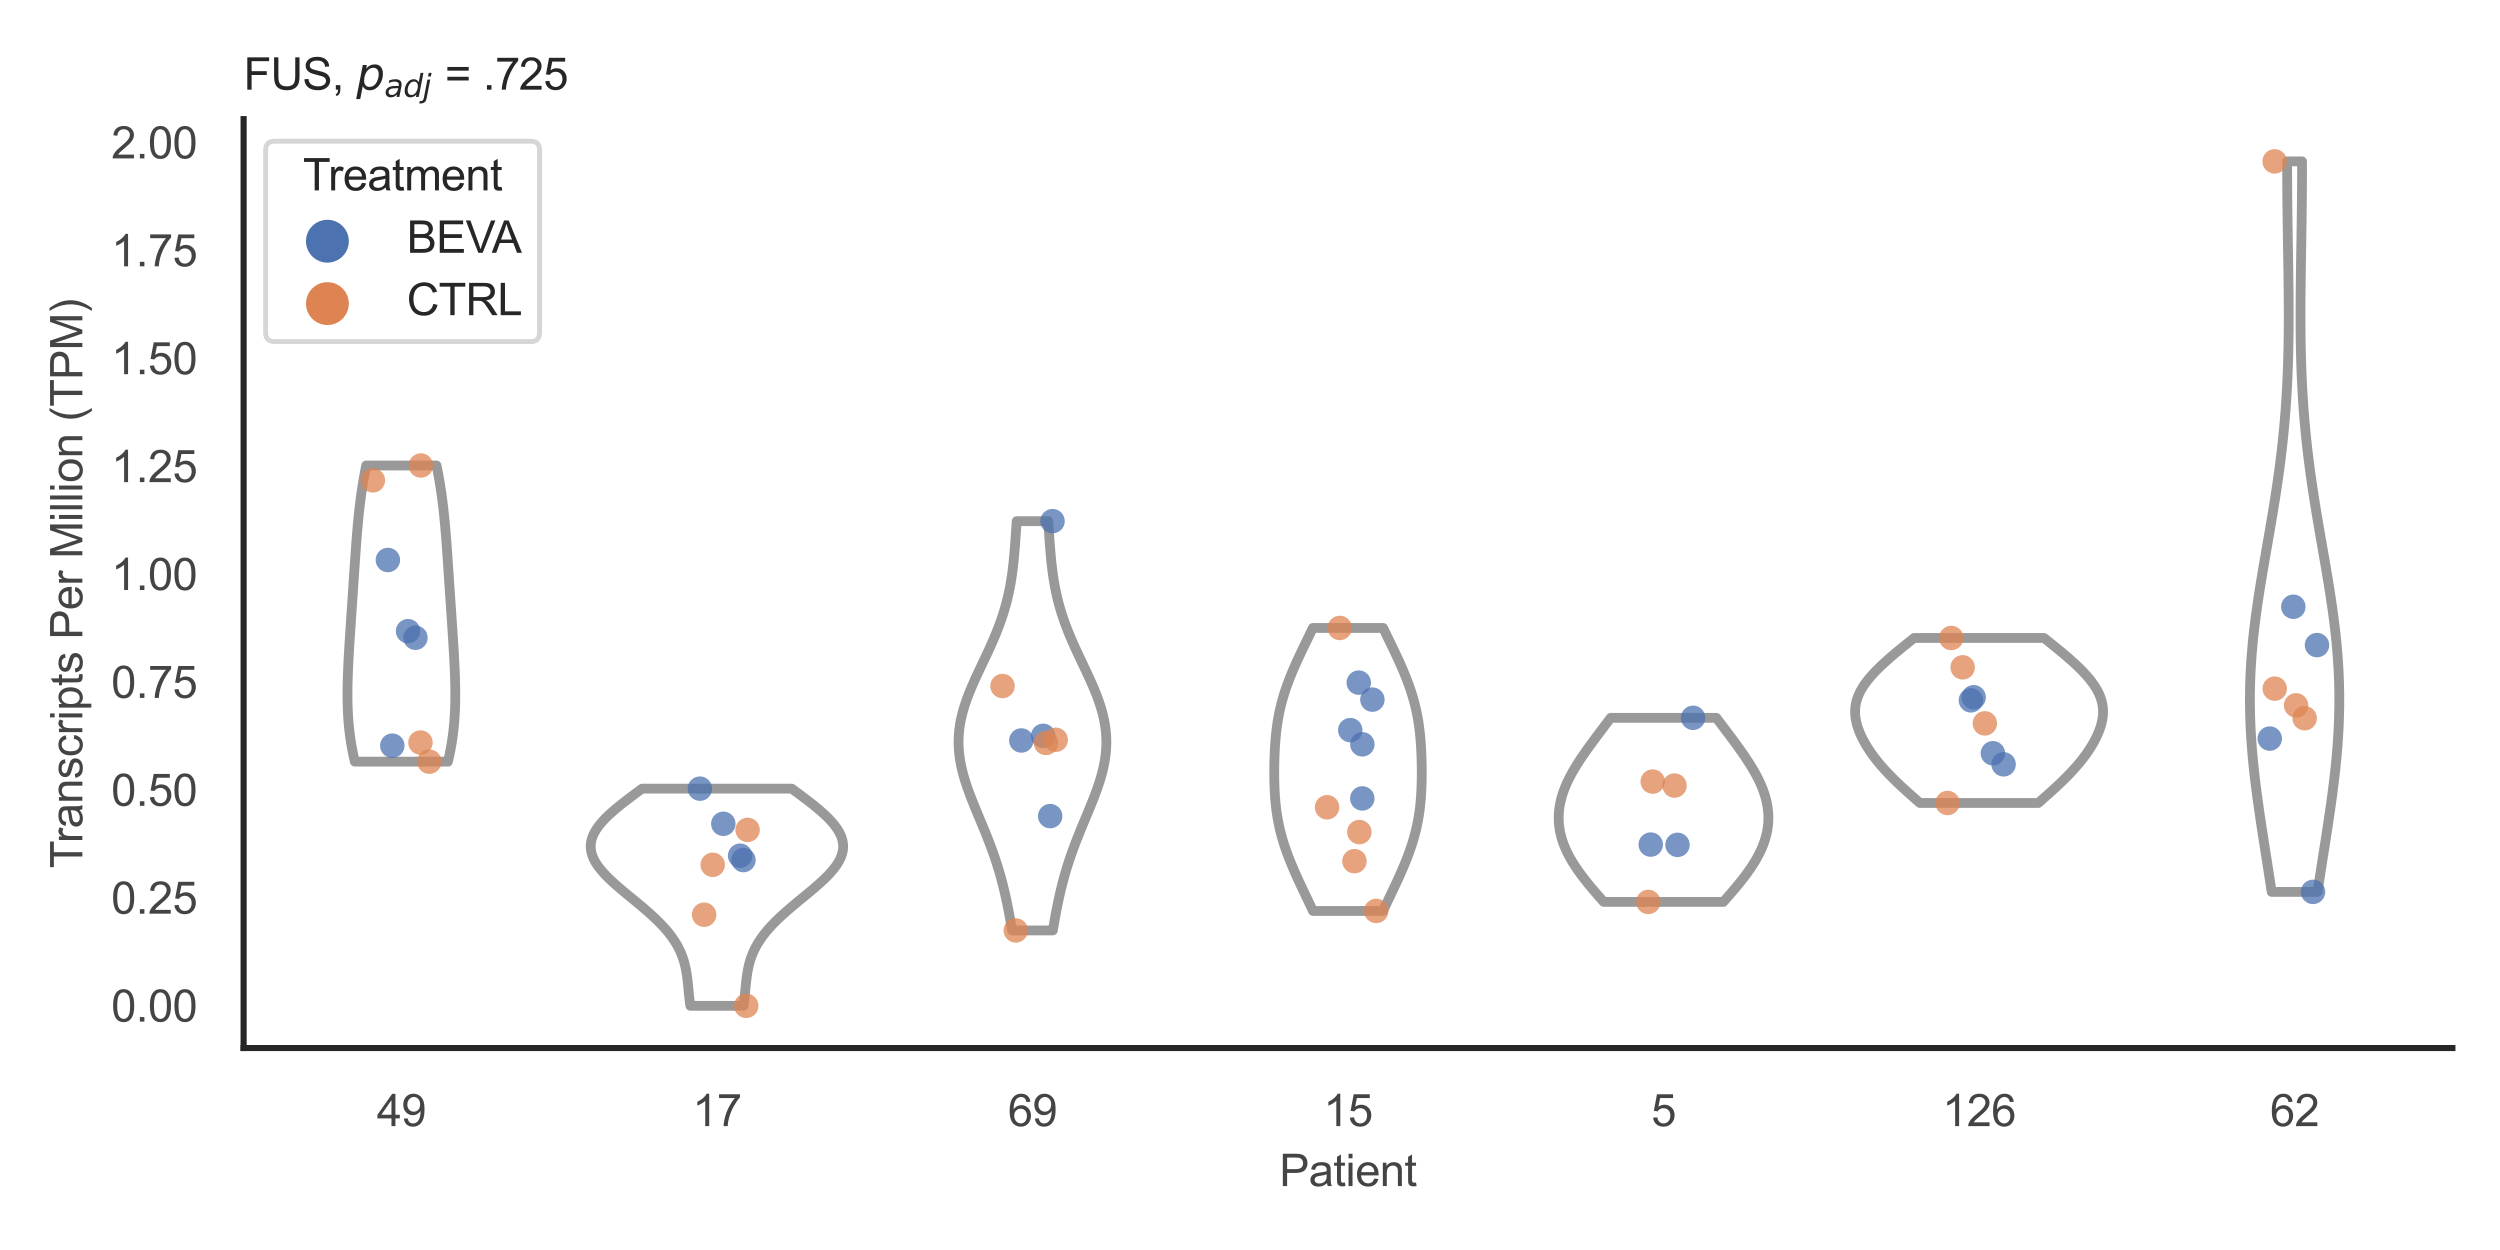 <?xml version="1.0" encoding="utf-8" standalone="no"?>
<!DOCTYPE svg PUBLIC "-//W3C//DTD SVG 1.1//EN"
  "http://www.w3.org/Graphics/SVG/1.1/DTD/svg11.dtd">
<svg xmlns:xlink="http://www.w3.org/1999/xlink" width="510.236pt" height="255.118pt" viewBox="0 0 510.236 255.118" xmlns="http://www.w3.org/2000/svg" version="1.1">
 <defs>
  <style type="text/css">*{stroke-linejoin: round; stroke-linecap: butt}</style>
 </defs>
 <g id="figure_1">
  <g id="patch_1">
   <path d="M 0 255.118 
L 510.236 255.118 
L 510.236 0 
L 0 0 
z
" style="fill: #ffffff"/>
  </g>
  <g id="axes_1">
   <g id="patch_2">
    <path d="M 49.72 213.898 
L 500.516 213.898 
L 500.516 24.32 
L 49.72 24.32 
z
" style="fill: #ffffff"/>
   </g>
   <g id="matplotlib.axis_1">
    <g id="xtick_1">
     <g id="text_1">
      <!-- 49 -->
      <g style="fill: #444444" transform="translate(76.915 229.84)scale(0.09 -0.09)">
       <defs>
        <path id="ArialMT-34" d="M 2069 0 
L 2069 1097 
L 81 1097 
L 81 1613 
L 2172 4581 
L 2631 4581 
L 2631 1613 
L 3250 1613 
L 3250 1097 
L 2631 1097 
L 2631 0 
L 2069 0 
z
M 2069 1613 
L 2069 3678 
L 634 1613 
L 2069 1613 
z
" transform="scale(0.016)"/>
        <path id="ArialMT-39" d="M 350 1059 
L 891 1109 
Q 959 728 1153 556 
Q 1347 384 1650 384 
Q 1909 384 2104 503 
Q 2300 622 2425 820 
Q 2550 1019 2634 1356 
Q 2719 1694 2719 2044 
Q 2719 2081 2716 2156 
Q 2547 1888 2255 1720 
Q 1963 1553 1622 1553 
Q 1053 1553 659 1965 
Q 266 2378 266 3053 
Q 266 3750 677 4175 
Q 1088 4600 1706 4600 
Q 2153 4600 2523 4359 
Q 2894 4119 3086 3673 
Q 3278 3228 3278 2384 
Q 3278 1506 3087 986 
Q 2897 466 2520 194 
Q 2144 -78 1638 -78 
Q 1100 -78 759 220 
Q 419 519 350 1059 
z
M 2653 3081 
Q 2653 3566 2395 3850 
Q 2138 4134 1775 4134 
Q 1400 4134 1122 3828 
Q 844 3522 844 3034 
Q 844 2597 1108 2323 
Q 1372 2050 1759 2050 
Q 2150 2050 2401 2323 
Q 2653 2597 2653 3081 
z
" transform="scale(0.016)"/>
       </defs>
       <use xlink:href="#ArialMT-34"/>
       <use xlink:href="#ArialMT-39" x="55.615"/>
      </g>
     </g>
    </g>
    <g id="xtick_2">
     <g id="text_2">
      <!-- 17 -->
      <g style="fill: #444444" transform="translate(141.314 229.84)scale(0.09 -0.09)">
       <defs>
        <path id="ArialMT-31" d="M 2384 0 
L 1822 0 
L 1822 3584 
Q 1619 3391 1289 3197 
Q 959 3003 697 2906 
L 697 3450 
Q 1169 3672 1522 3987 
Q 1875 4303 2022 4600 
L 2384 4600 
L 2384 0 
z
" transform="scale(0.016)"/>
        <path id="ArialMT-37" d="M 303 3981 
L 303 4522 
L 3269 4522 
L 3269 4084 
Q 2831 3619 2401 2847 
Q 1972 2075 1738 1259 
Q 1569 684 1522 0 
L 944 0 
Q 953 541 1156 1306 
Q 1359 2072 1739 2783 
Q 2119 3494 2547 3981 
L 303 3981 
z
" transform="scale(0.016)"/>
       </defs>
       <use xlink:href="#ArialMT-31"/>
       <use xlink:href="#ArialMT-37" x="55.615"/>
      </g>
     </g>
    </g>
    <g id="xtick_3">
     <g id="text_3">
      <!-- 69 -->
      <g style="fill: #444444" transform="translate(205.714 229.84)scale(0.09 -0.09)">
       <defs>
        <path id="ArialMT-36" d="M 3184 3459 
L 2625 3416 
Q 2550 3747 2413 3897 
Q 2184 4138 1850 4138 
Q 1581 4138 1378 3988 
Q 1113 3794 959 3422 
Q 806 3050 800 2363 
Q 1003 2672 1297 2822 
Q 1591 2972 1913 2972 
Q 2475 2972 2870 2558 
Q 3266 2144 3266 1488 
Q 3266 1056 3080 686 
Q 2894 316 2569 119 
Q 2244 -78 1831 -78 
Q 1128 -78 684 439 
Q 241 956 241 2144 
Q 241 3472 731 4075 
Q 1159 4600 1884 4600 
Q 2425 4600 2770 4297 
Q 3116 3994 3184 3459 
z
M 888 1484 
Q 888 1194 1011 928 
Q 1134 663 1356 523 
Q 1578 384 1822 384 
Q 2178 384 2434 671 
Q 2691 959 2691 1453 
Q 2691 1928 2437 2201 
Q 2184 2475 1800 2475 
Q 1419 2475 1153 2201 
Q 888 1928 888 1484 
z
" transform="scale(0.016)"/>
       </defs>
       <use xlink:href="#ArialMT-36"/>
       <use xlink:href="#ArialMT-39" x="55.615"/>
      </g>
     </g>
    </g>
    <g id="xtick_4">
     <g id="text_4">
      <!-- 15 -->
      <g style="fill: #444444" transform="translate(270.113 229.84)scale(0.09 -0.09)">
       <defs>
        <path id="ArialMT-35" d="M 266 1200 
L 856 1250 
Q 922 819 1161 601 
Q 1400 384 1738 384 
Q 2144 384 2425 690 
Q 2706 997 2706 1503 
Q 2706 1984 2436 2262 
Q 2166 2541 1728 2541 
Q 1456 2541 1237 2417 
Q 1019 2294 894 2097 
L 366 2166 
L 809 4519 
L 3088 4519 
L 3088 3981 
L 1259 3981 
L 1013 2750 
Q 1425 3038 1878 3038 
Q 2478 3038 2890 2622 
Q 3303 2206 3303 1553 
Q 3303 931 2941 478 
Q 2500 -78 1738 -78 
Q 1113 -78 717 272 
Q 322 622 266 1200 
z
" transform="scale(0.016)"/>
       </defs>
       <use xlink:href="#ArialMT-31"/>
       <use xlink:href="#ArialMT-35" x="55.615"/>
      </g>
     </g>
    </g>
    <g id="xtick_5">
     <g id="text_5">
      <!-- 5 -->
      <g style="fill: #444444" transform="translate(337.015 229.84)scale(0.09 -0.09)">
       <use xlink:href="#ArialMT-35"/>
      </g>
     </g>
    </g>
    <g id="xtick_6">
     <g id="text_6">
      <!-- 126 -->
      <g style="fill: #444444" transform="translate(396.41 229.84)scale(0.09 -0.09)">
       <defs>
        <path id="ArialMT-32" d="M 3222 541 
L 3222 0 
L 194 0 
Q 188 203 259 391 
Q 375 700 629 1000 
Q 884 1300 1366 1694 
Q 2113 2306 2375 2664 
Q 2638 3022 2638 3341 
Q 2638 3675 2398 3904 
Q 2159 4134 1775 4134 
Q 1369 4134 1125 3890 
Q 881 3647 878 3216 
L 300 3275 
Q 359 3922 746 4261 
Q 1134 4600 1788 4600 
Q 2447 4600 2831 4234 
Q 3216 3869 3216 3328 
Q 3216 3053 3103 2787 
Q 2991 2522 2730 2228 
Q 2469 1934 1863 1422 
Q 1356 997 1212 845 
Q 1069 694 975 541 
L 3222 541 
z
" transform="scale(0.016)"/>
       </defs>
       <use xlink:href="#ArialMT-31"/>
       <use xlink:href="#ArialMT-32" x="55.615"/>
       <use xlink:href="#ArialMT-36" x="111.23"/>
      </g>
     </g>
    </g>
    <g id="xtick_7">
     <g id="text_7">
      <!-- 62 -->
      <g style="fill: #444444" transform="translate(463.312 229.84)scale(0.09 -0.09)">
       <use xlink:href="#ArialMT-36"/>
       <use xlink:href="#ArialMT-32" x="55.615"/>
      </g>
     </g>
    </g>
    <g id="text_8">
     <!-- Patient -->
     <g style="fill: #444444" transform="translate(261.109 242.071)scale(0.09 -0.09)">
      <defs>
       <path id="ArialMT-50" d="M 494 0 
L 494 4581 
L 2222 4581 
Q 2678 4581 2919 4538 
Q 3256 4481 3484 4323 
Q 3713 4166 3852 3881 
Q 3991 3597 3991 3256 
Q 3991 2672 3619 2267 
Q 3247 1863 2275 1863 
L 1100 1863 
L 1100 0 
L 494 0 
z
M 1100 2403 
L 2284 2403 
Q 2872 2403 3119 2622 
Q 3366 2841 3366 3238 
Q 3366 3525 3220 3729 
Q 3075 3934 2838 4000 
Q 2684 4041 2272 4041 
L 1100 4041 
L 1100 2403 
z
" transform="scale(0.016)"/>
       <path id="ArialMT-61" d="M 2588 409 
Q 2275 144 1986 34 
Q 1697 -75 1366 -75 
Q 819 -75 525 192 
Q 231 459 231 875 
Q 231 1119 342 1320 
Q 453 1522 633 1644 
Q 813 1766 1038 1828 
Q 1203 1872 1538 1913 
Q 2219 1994 2541 2106 
Q 2544 2222 2544 2253 
Q 2544 2597 2384 2738 
Q 2169 2928 1744 2928 
Q 1347 2928 1158 2789 
Q 969 2650 878 2297 
L 328 2372 
Q 403 2725 575 2942 
Q 747 3159 1072 3276 
Q 1397 3394 1825 3394 
Q 2250 3394 2515 3294 
Q 2781 3194 2906 3042 
Q 3031 2891 3081 2659 
Q 3109 2516 3109 2141 
L 3109 1391 
Q 3109 606 3145 398 
Q 3181 191 3288 0 
L 2700 0 
Q 2613 175 2588 409 
z
M 2541 1666 
Q 2234 1541 1622 1453 
Q 1275 1403 1131 1340 
Q 988 1278 909 1158 
Q 831 1038 831 891 
Q 831 666 1001 516 
Q 1172 366 1500 366 
Q 1825 366 2078 508 
Q 2331 650 2450 897 
Q 2541 1088 2541 1459 
L 2541 1666 
z
" transform="scale(0.016)"/>
       <path id="ArialMT-74" d="M 1650 503 
L 1731 6 
Q 1494 -44 1306 -44 
Q 1000 -44 831 53 
Q 663 150 594 308 
Q 525 466 525 972 
L 525 2881 
L 113 2881 
L 113 3319 
L 525 3319 
L 525 4141 
L 1084 4478 
L 1084 3319 
L 1650 3319 
L 1650 2881 
L 1084 2881 
L 1084 941 
Q 1084 700 1114 631 
Q 1144 563 1211 522 
Q 1278 481 1403 481 
Q 1497 481 1650 503 
z
" transform="scale(0.016)"/>
       <path id="ArialMT-69" d="M 425 3934 
L 425 4581 
L 988 4581 
L 988 3934 
L 425 3934 
z
M 425 0 
L 425 3319 
L 988 3319 
L 988 0 
L 425 0 
z
" transform="scale(0.016)"/>
       <path id="ArialMT-65" d="M 2694 1069 
L 3275 997 
Q 3138 488 2766 206 
Q 2394 -75 1816 -75 
Q 1088 -75 661 373 
Q 234 822 234 1631 
Q 234 2469 665 2931 
Q 1097 3394 1784 3394 
Q 2450 3394 2872 2941 
Q 3294 2488 3294 1666 
Q 3294 1616 3291 1516 
L 816 1516 
Q 847 969 1125 678 
Q 1403 388 1819 388 
Q 2128 388 2347 550 
Q 2566 713 2694 1069 
z
M 847 1978 
L 2700 1978 
Q 2663 2397 2488 2606 
Q 2219 2931 1791 2931 
Q 1403 2931 1139 2672 
Q 875 2413 847 1978 
z
" transform="scale(0.016)"/>
       <path id="ArialMT-6e" d="M 422 0 
L 422 3319 
L 928 3319 
L 928 2847 
Q 1294 3394 1984 3394 
Q 2284 3394 2536 3286 
Q 2788 3178 2913 3003 
Q 3038 2828 3088 2588 
Q 3119 2431 3119 2041 
L 3119 0 
L 2556 0 
L 2556 2019 
Q 2556 2363 2490 2533 
Q 2425 2703 2258 2804 
Q 2091 2906 1866 2906 
Q 1506 2906 1245 2678 
Q 984 2450 984 1813 
L 984 0 
L 422 0 
z
" transform="scale(0.016)"/>
      </defs>
      <use xlink:href="#ArialMT-50"/>
      <use xlink:href="#ArialMT-61" x="66.699"/>
      <use xlink:href="#ArialMT-74" x="122.314"/>
      <use xlink:href="#ArialMT-69" x="150.098"/>
      <use xlink:href="#ArialMT-65" x="172.314"/>
      <use xlink:href="#ArialMT-6e" x="227.93"/>
      <use xlink:href="#ArialMT-74" x="283.545"/>
     </g>
    </g>
   </g>
   <g id="matplotlib.axis_2">
    <g id="ytick_1">
     <g id="text_9">
      <!-- 0.00 -->
      <g style="fill: #444444" transform="translate(22.705 208.502)scale(0.09 -0.09)">
       <defs>
        <path id="ArialMT-30" d="M 266 2259 
Q 266 3072 433 3567 
Q 600 4063 929 4331 
Q 1259 4600 1759 4600 
Q 2128 4600 2406 4451 
Q 2684 4303 2865 4023 
Q 3047 3744 3150 3342 
Q 3253 2941 3253 2259 
Q 3253 1453 3087 958 
Q 2922 463 2592 192 
Q 2263 -78 1759 -78 
Q 1097 -78 719 397 
Q 266 969 266 2259 
z
M 844 2259 
Q 844 1131 1108 757 
Q 1372 384 1759 384 
Q 2147 384 2411 759 
Q 2675 1134 2675 2259 
Q 2675 3391 2411 3762 
Q 2147 4134 1753 4134 
Q 1366 4134 1134 3806 
Q 844 3388 844 2259 
z
" transform="scale(0.016)"/>
        <path id="ArialMT-2e" d="M 581 0 
L 581 641 
L 1222 641 
L 1222 0 
L 581 0 
z
" transform="scale(0.016)"/>
       </defs>
       <use xlink:href="#ArialMT-30"/>
       <use xlink:href="#ArialMT-2e" x="55.615"/>
       <use xlink:href="#ArialMT-30" x="83.398"/>
       <use xlink:href="#ArialMT-30" x="139.014"/>
      </g>
     </g>
    </g>
    <g id="ytick_2">
     <g id="text_10">
      <!-- 0.25 -->
      <g style="fill: #444444" transform="translate(22.705 186.481)scale(0.09 -0.09)">
       <use xlink:href="#ArialMT-30"/>
       <use xlink:href="#ArialMT-2e" x="55.615"/>
       <use xlink:href="#ArialMT-32" x="83.398"/>
       <use xlink:href="#ArialMT-35" x="139.014"/>
      </g>
     </g>
    </g>
    <g id="ytick_3">
     <g id="text_11">
      <!-- 0.50 -->
      <g style="fill: #444444" transform="translate(22.705 164.46)scale(0.09 -0.09)">
       <use xlink:href="#ArialMT-30"/>
       <use xlink:href="#ArialMT-2e" x="55.615"/>
       <use xlink:href="#ArialMT-35" x="83.398"/>
       <use xlink:href="#ArialMT-30" x="139.014"/>
      </g>
     </g>
    </g>
    <g id="ytick_4">
     <g id="text_12">
      <!-- 0.75 -->
      <g style="fill: #444444" transform="translate(22.705 142.438)scale(0.09 -0.09)">
       <use xlink:href="#ArialMT-30"/>
       <use xlink:href="#ArialMT-2e" x="55.615"/>
       <use xlink:href="#ArialMT-37" x="83.398"/>
       <use xlink:href="#ArialMT-35" x="139.014"/>
      </g>
     </g>
    </g>
    <g id="ytick_5">
     <g id="text_13">
      <!-- 1.00 -->
      <g style="fill: #444444" transform="translate(22.705 120.417)scale(0.09 -0.09)">
       <use xlink:href="#ArialMT-31"/>
       <use xlink:href="#ArialMT-2e" x="55.615"/>
       <use xlink:href="#ArialMT-30" x="83.398"/>
       <use xlink:href="#ArialMT-30" x="139.014"/>
      </g>
     </g>
    </g>
    <g id="ytick_6">
     <g id="text_14">
      <!-- 1.25 -->
      <g style="fill: #444444" transform="translate(22.705 98.396)scale(0.09 -0.09)">
       <use xlink:href="#ArialMT-31"/>
       <use xlink:href="#ArialMT-2e" x="55.615"/>
       <use xlink:href="#ArialMT-32" x="83.398"/>
       <use xlink:href="#ArialMT-35" x="139.014"/>
      </g>
     </g>
    </g>
    <g id="ytick_7">
     <g id="text_15">
      <!-- 1.50 -->
      <g style="fill: #444444" transform="translate(22.705 76.375)scale(0.09 -0.09)">
       <use xlink:href="#ArialMT-31"/>
       <use xlink:href="#ArialMT-2e" x="55.615"/>
       <use xlink:href="#ArialMT-35" x="83.398"/>
       <use xlink:href="#ArialMT-30" x="139.014"/>
      </g>
     </g>
    </g>
    <g id="ytick_8">
     <g id="text_16">
      <!-- 1.75 -->
      <g style="fill: #444444" transform="translate(22.705 54.354)scale(0.09 -0.09)">
       <use xlink:href="#ArialMT-31"/>
       <use xlink:href="#ArialMT-2e" x="55.615"/>
       <use xlink:href="#ArialMT-37" x="83.398"/>
       <use xlink:href="#ArialMT-35" x="139.014"/>
      </g>
     </g>
    </g>
    <g id="ytick_9">
     <g id="text_17">
      <!-- 2.00 -->
      <g style="fill: #444444" transform="translate(22.705 32.333)scale(0.09 -0.09)">
       <use xlink:href="#ArialMT-32"/>
       <use xlink:href="#ArialMT-2e" x="55.615"/>
       <use xlink:href="#ArialMT-30" x="83.398"/>
       <use xlink:href="#ArialMT-30" x="139.014"/>
      </g>
     </g>
    </g>
    <g id="text_18">
     <!-- Transcripts Per Million (TPM) -->
     <g style="fill: #444444" transform="translate(16.811 177.194)rotate(-90)scale(0.09 -0.09)">
      <defs>
       <path id="ArialMT-54" d="M 1659 0 
L 1659 4041 
L 150 4041 
L 150 4581 
L 3781 4581 
L 3781 4041 
L 2266 4041 
L 2266 0 
L 1659 0 
z
" transform="scale(0.016)"/>
       <path id="ArialMT-72" d="M 416 0 
L 416 3319 
L 922 3319 
L 922 2816 
Q 1116 3169 1280 3281 
Q 1444 3394 1641 3394 
Q 1925 3394 2219 3213 
L 2025 2691 
Q 1819 2813 1613 2813 
Q 1428 2813 1281 2702 
Q 1134 2591 1072 2394 
Q 978 2094 978 1738 
L 978 0 
L 416 0 
z
" transform="scale(0.016)"/>
       <path id="ArialMT-73" d="M 197 991 
L 753 1078 
Q 800 744 1014 566 
Q 1228 388 1613 388 
Q 2000 388 2187 545 
Q 2375 703 2375 916 
Q 2375 1106 2209 1216 
Q 2094 1291 1634 1406 
Q 1016 1563 777 1677 
Q 538 1791 414 1992 
Q 291 2194 291 2438 
Q 291 2659 392 2848 
Q 494 3038 669 3163 
Q 800 3259 1026 3326 
Q 1253 3394 1513 3394 
Q 1903 3394 2198 3281 
Q 2494 3169 2634 2976 
Q 2775 2784 2828 2463 
L 2278 2388 
Q 2241 2644 2061 2787 
Q 1881 2931 1553 2931 
Q 1166 2931 1000 2803 
Q 834 2675 834 2503 
Q 834 2394 903 2306 
Q 972 2216 1119 2156 
Q 1203 2125 1616 2013 
Q 2213 1853 2448 1751 
Q 2684 1650 2818 1456 
Q 2953 1263 2953 975 
Q 2953 694 2789 445 
Q 2625 197 2315 61 
Q 2006 -75 1616 -75 
Q 969 -75 630 194 
Q 291 463 197 991 
z
" transform="scale(0.016)"/>
       <path id="ArialMT-63" d="M 2588 1216 
L 3141 1144 
Q 3050 572 2676 248 
Q 2303 -75 1759 -75 
Q 1078 -75 664 370 
Q 250 816 250 1647 
Q 250 2184 428 2587 
Q 606 2991 970 3192 
Q 1334 3394 1763 3394 
Q 2303 3394 2647 3120 
Q 2991 2847 3088 2344 
L 2541 2259 
Q 2463 2594 2264 2762 
Q 2066 2931 1784 2931 
Q 1359 2931 1093 2626 
Q 828 2322 828 1663 
Q 828 994 1084 691 
Q 1341 388 1753 388 
Q 2084 388 2306 591 
Q 2528 794 2588 1216 
z
" transform="scale(0.016)"/>
       <path id="ArialMT-70" d="M 422 -1272 
L 422 3319 
L 934 3319 
L 934 2888 
Q 1116 3141 1344 3267 
Q 1572 3394 1897 3394 
Q 2322 3394 2647 3175 
Q 2972 2956 3137 2557 
Q 3303 2159 3303 1684 
Q 3303 1175 3120 767 
Q 2938 359 2589 142 
Q 2241 -75 1856 -75 
Q 1575 -75 1351 44 
Q 1128 163 984 344 
L 984 -1272 
L 422 -1272 
z
M 931 1641 
Q 931 1000 1190 694 
Q 1450 388 1819 388 
Q 2194 388 2461 705 
Q 2728 1022 2728 1688 
Q 2728 2322 2467 2637 
Q 2206 2953 1844 2953 
Q 1484 2953 1207 2617 
Q 931 2281 931 1641 
z
" transform="scale(0.016)"/>
       <path id="ArialMT-20" transform="scale(0.016)"/>
       <path id="ArialMT-4d" d="M 475 0 
L 475 4581 
L 1388 4581 
L 2472 1338 
Q 2622 884 2691 659 
Q 2769 909 2934 1394 
L 4031 4581 
L 4847 4581 
L 4847 0 
L 4263 0 
L 4263 3834 
L 2931 0 
L 2384 0 
L 1059 3900 
L 1059 0 
L 475 0 
z
" transform="scale(0.016)"/>
       <path id="ArialMT-6c" d="M 409 0 
L 409 4581 
L 972 4581 
L 972 0 
L 409 0 
z
" transform="scale(0.016)"/>
       <path id="ArialMT-6f" d="M 213 1659 
Q 213 2581 725 3025 
Q 1153 3394 1769 3394 
Q 2453 3394 2887 2945 
Q 3322 2497 3322 1706 
Q 3322 1066 3130 698 
Q 2938 331 2570 128 
Q 2203 -75 1769 -75 
Q 1072 -75 642 372 
Q 213 819 213 1659 
z
M 791 1659 
Q 791 1022 1069 705 
Q 1347 388 1769 388 
Q 2188 388 2466 706 
Q 2744 1025 2744 1678 
Q 2744 2294 2464 2611 
Q 2184 2928 1769 2928 
Q 1347 2928 1069 2612 
Q 791 2297 791 1659 
z
" transform="scale(0.016)"/>
       <path id="ArialMT-28" d="M 1497 -1347 
Q 1031 -759 709 28 
Q 388 816 388 1659 
Q 388 2403 628 3084 
Q 909 3875 1497 4659 
L 1900 4659 
Q 1522 4009 1400 3731 
Q 1209 3300 1100 2831 
Q 966 2247 966 1656 
Q 966 153 1900 -1347 
L 1497 -1347 
z
" transform="scale(0.016)"/>
       <path id="ArialMT-29" d="M 791 -1347 
L 388 -1347 
Q 1322 153 1322 1656 
Q 1322 2244 1188 2822 
Q 1081 3291 891 3722 
Q 769 4003 388 4659 
L 791 4659 
Q 1378 3875 1659 3084 
Q 1900 2403 1900 1659 
Q 1900 816 1576 28 
Q 1253 -759 791 -1347 
z
" transform="scale(0.016)"/>
      </defs>
      <use xlink:href="#ArialMT-54"/>
      <use xlink:href="#ArialMT-72" x="57.334"/>
      <use xlink:href="#ArialMT-61" x="90.635"/>
      <use xlink:href="#ArialMT-6e" x="146.25"/>
      <use xlink:href="#ArialMT-73" x="201.865"/>
      <use xlink:href="#ArialMT-63" x="251.865"/>
      <use xlink:href="#ArialMT-72" x="301.865"/>
      <use xlink:href="#ArialMT-69" x="335.166"/>
      <use xlink:href="#ArialMT-70" x="357.383"/>
      <use xlink:href="#ArialMT-74" x="412.998"/>
      <use xlink:href="#ArialMT-73" x="440.781"/>
      <use xlink:href="#ArialMT-20" x="490.781"/>
      <use xlink:href="#ArialMT-50" x="518.564"/>
      <use xlink:href="#ArialMT-65" x="585.264"/>
      <use xlink:href="#ArialMT-72" x="640.879"/>
      <use xlink:href="#ArialMT-20" x="674.18"/>
      <use xlink:href="#ArialMT-4d" x="701.963"/>
      <use xlink:href="#ArialMT-69" x="785.264"/>
      <use xlink:href="#ArialMT-6c" x="807.48"/>
      <use xlink:href="#ArialMT-6c" x="829.697"/>
      <use xlink:href="#ArialMT-69" x="851.914"/>
      <use xlink:href="#ArialMT-6f" x="874.131"/>
      <use xlink:href="#ArialMT-6e" x="929.746"/>
      <use xlink:href="#ArialMT-20" x="985.361"/>
      <use xlink:href="#ArialMT-28" x="1013.145"/>
      <use xlink:href="#ArialMT-54" x="1046.445"/>
      <use xlink:href="#ArialMT-50" x="1107.529"/>
      <use xlink:href="#ArialMT-4d" x="1174.229"/>
      <use xlink:href="#ArialMT-29" x="1257.529"/>
     </g>
    </g>
   </g>
   <g id="PolyCollection_1">
    <defs>
     <path id="mca6cbca996" d="M 91.421 -99.668 
L 72.419 -99.668 
L 72.277 -100.278 
L 72.142 -100.889 
L 72.015 -101.499 
L 71.895 -102.11 
L 71.783 -102.72 
L 71.677 -103.331 
L 71.58 -103.941 
L 71.489 -104.552 
L 71.406 -105.163 
L 71.33 -105.773 
L 71.262 -106.384 
L 71.2 -106.994 
L 71.145 -107.605 
L 71.096 -108.215 
L 71.054 -108.826 
L 71.018 -109.436 
L 70.988 -110.047 
L 70.964 -110.657 
L 70.945 -111.268 
L 70.931 -111.878 
L 70.922 -112.489 
L 70.918 -113.099 
L 70.918 -113.71 
L 70.922 -114.32 
L 70.93 -114.931 
L 70.942 -115.542 
L 70.956 -116.152 
L 70.974 -116.763 
L 70.994 -117.373 
L 71.017 -117.984 
L 71.043 -118.594 
L 71.07 -119.205 
L 71.099 -119.815 
L 71.13 -120.426 
L 71.163 -121.036 
L 71.197 -121.647 
L 71.232 -122.257 
L 71.268 -122.868 
L 71.305 -123.478 
L 71.343 -124.089 
L 71.382 -124.699 
L 71.422 -125.31 
L 71.461 -125.921 
L 71.502 -126.531 
L 71.542 -127.142 
L 71.583 -127.752 
L 71.624 -128.363 
L 71.666 -128.973 
L 71.707 -129.584 
L 71.749 -130.194 
L 71.79 -130.805 
L 71.832 -131.415 
L 71.873 -132.026 
L 71.915 -132.636 
L 71.956 -133.247 
L 71.997 -133.857 
L 72.038 -134.468 
L 72.079 -135.078 
L 72.12 -135.689 
L 72.161 -136.299 
L 72.202 -136.91 
L 72.243 -137.521 
L 72.284 -138.131 
L 72.324 -138.742 
L 72.365 -139.352 
L 72.407 -139.963 
L 72.448 -140.573 
L 72.49 -141.184 
L 72.532 -141.794 
L 72.575 -142.405 
L 72.618 -143.015 
L 72.663 -143.626 
L 72.708 -144.236 
L 72.754 -144.847 
L 72.802 -145.457 
L 72.851 -146.068 
L 72.901 -146.678 
L 72.953 -147.289 
L 73.008 -147.9 
L 73.064 -148.51 
L 73.123 -149.121 
L 73.184 -149.731 
L 73.247 -150.342 
L 73.314 -150.952 
L 73.383 -151.563 
L 73.456 -152.173 
L 73.532 -152.784 
L 73.612 -153.394 
L 73.695 -154.005 
L 73.781 -154.615 
L 73.872 -155.226 
L 73.966 -155.836 
L 74.064 -156.447 
L 74.167 -157.057 
L 74.273 -157.668 
L 74.383 -158.279 
L 74.498 -158.889 
L 74.616 -159.5 
L 74.738 -160.11 
L 89.101 -160.11 
L 89.101 -160.11 
L 89.223 -159.5 
L 89.342 -158.889 
L 89.456 -158.279 
L 89.566 -157.668 
L 89.673 -157.057 
L 89.775 -156.447 
L 89.873 -155.836 
L 89.968 -155.226 
L 90.058 -154.615 
L 90.145 -154.005 
L 90.228 -153.394 
L 90.307 -152.784 
L 90.383 -152.173 
L 90.456 -151.563 
L 90.526 -150.952 
L 90.592 -150.342 
L 90.656 -149.731 
L 90.717 -149.121 
L 90.776 -148.51 
L 90.832 -147.9 
L 90.886 -147.289 
L 90.938 -146.678 
L 90.989 -146.068 
L 91.038 -145.457 
L 91.085 -144.847 
L 91.132 -144.236 
L 91.177 -143.626 
L 91.221 -143.015 
L 91.265 -142.405 
L 91.307 -141.794 
L 91.35 -141.184 
L 91.391 -140.573 
L 91.433 -139.963 
L 91.474 -139.352 
L 91.515 -138.742 
L 91.556 -138.131 
L 91.597 -137.521 
L 91.637 -136.91 
L 91.678 -136.299 
L 91.719 -135.689 
L 91.76 -135.078 
L 91.801 -134.468 
L 91.842 -133.857 
L 91.883 -133.247 
L 91.925 -132.636 
L 91.966 -132.026 
L 92.008 -131.415 
L 92.049 -130.805 
L 92.091 -130.194 
L 92.132 -129.584 
L 92.174 -128.973 
L 92.215 -128.363 
L 92.256 -127.752 
L 92.297 -127.142 
L 92.338 -126.531 
L 92.378 -125.921 
L 92.418 -125.31 
L 92.457 -124.699 
L 92.496 -124.089 
L 92.534 -123.478 
L 92.571 -122.868 
L 92.607 -122.257 
L 92.643 -121.647 
L 92.676 -121.036 
L 92.709 -120.426 
L 92.74 -119.815 
L 92.769 -119.205 
L 92.797 -118.594 
L 92.822 -117.984 
L 92.845 -117.373 
L 92.865 -116.763 
L 92.883 -116.152 
L 92.898 -115.542 
L 92.909 -114.931 
L 92.917 -114.32 
L 92.921 -113.71 
L 92.921 -113.099 
L 92.917 -112.489 
L 92.908 -111.878 
L 92.894 -111.268 
L 92.875 -110.657 
L 92.851 -110.047 
L 92.821 -109.436 
L 92.785 -108.826 
L 92.743 -108.215 
L 92.695 -107.605 
L 92.64 -106.994 
L 92.578 -106.384 
L 92.509 -105.773 
L 92.433 -105.163 
L 92.35 -104.552 
L 92.26 -103.941 
L 92.162 -103.331 
L 92.057 -102.72 
L 91.944 -102.11 
L 91.824 -101.499 
L 91.697 -100.889 
L 91.562 -100.278 
L 91.421 -99.668 
z
" style="stroke: #999999; stroke-width: 2"/>
    </defs>
    <g clip-path="url(#p9d304fa056)">
     <use xlink:href="#mca6cbca996" x="0" y="255.118" style="fill: #ffffff; stroke: #999999; stroke-width: 2"/>
    </g>
   </g>
   <g id="PolyCollection_2">
    <defs>
     <path id="mffb6a0ae72" d="M 151.735 -49.837 
L 140.903 -49.837 
L 140.838 -50.285 
L 140.777 -50.733 
L 140.721 -51.18 
L 140.669 -51.628 
L 140.621 -52.076 
L 140.575 -52.523 
L 140.531 -52.971 
L 140.487 -53.419 
L 140.444 -53.866 
L 140.398 -54.314 
L 140.351 -54.762 
L 140.3 -55.209 
L 140.244 -55.657 
L 140.182 -56.105 
L 140.113 -56.552 
L 140.035 -57 
L 139.949 -57.448 
L 139.851 -57.895 
L 139.743 -58.343 
L 139.621 -58.791 
L 139.486 -59.238 
L 139.337 -59.686 
L 139.172 -60.134 
L 138.991 -60.581 
L 138.794 -61.029 
L 138.579 -61.477 
L 138.346 -61.924 
L 138.095 -62.372 
L 137.825 -62.82 
L 137.536 -63.268 
L 137.229 -63.715 
L 136.902 -64.163 
L 136.557 -64.611 
L 136.193 -65.058 
L 135.81 -65.506 
L 135.41 -65.954 
L 134.992 -66.401 
L 134.557 -66.849 
L 134.107 -67.297 
L 133.641 -67.744 
L 133.161 -68.192 
L 132.669 -68.64 
L 132.164 -69.087 
L 131.649 -69.535 
L 131.125 -69.983 
L 130.593 -70.43 
L 130.055 -70.878 
L 129.514 -71.326 
L 128.97 -71.773 
L 128.425 -72.221 
L 127.883 -72.669 
L 127.344 -73.116 
L 126.811 -73.564 
L 126.285 -74.012 
L 125.77 -74.459 
L 125.268 -74.907 
L 124.78 -75.355 
L 124.308 -75.803 
L 123.856 -76.25 
L 123.425 -76.698 
L 123.018 -77.146 
L 122.635 -77.593 
L 122.28 -78.041 
L 121.954 -78.489 
L 121.659 -78.936 
L 121.396 -79.384 
L 121.167 -79.832 
L 120.973 -80.279 
L 120.815 -80.727 
L 120.694 -81.175 
L 120.611 -81.622 
L 120.566 -82.07 
L 120.559 -82.518 
L 120.592 -82.965 
L 120.663 -83.413 
L 120.772 -83.861 
L 120.92 -84.308 
L 121.104 -84.756 
L 121.326 -85.204 
L 121.582 -85.651 
L 121.873 -86.099 
L 122.197 -86.547 
L 122.553 -86.994 
L 122.939 -87.442 
L 123.352 -87.89 
L 123.793 -88.337 
L 124.258 -88.785 
L 124.746 -89.233 
L 125.254 -89.681 
L 125.782 -90.128 
L 126.326 -90.576 
L 126.884 -91.024 
L 127.455 -91.471 
L 128.037 -91.919 
L 128.627 -92.367 
L 129.223 -92.814 
L 129.825 -93.262 
L 130.428 -93.71 
L 131.033 -94.157 
L 161.605 -94.157 
L 161.605 -94.157 
L 162.21 -93.71 
L 162.814 -93.262 
L 163.415 -92.814 
L 164.012 -92.367 
L 164.602 -91.919 
L 165.183 -91.471 
L 165.754 -91.024 
L 166.313 -90.576 
L 166.857 -90.128 
L 167.384 -89.681 
L 167.893 -89.233 
L 168.38 -88.785 
L 168.846 -88.337 
L 169.286 -87.89 
L 169.7 -87.442 
L 170.085 -86.994 
L 170.441 -86.547 
L 170.765 -86.099 
L 171.056 -85.651 
L 171.313 -85.204 
L 171.534 -84.756 
L 171.719 -84.308 
L 171.866 -83.861 
L 171.976 -83.413 
L 172.047 -82.965 
L 172.079 -82.518 
L 172.073 -82.07 
L 172.028 -81.622 
L 171.944 -81.175 
L 171.823 -80.727 
L 171.665 -80.279 
L 171.471 -79.832 
L 171.242 -79.384 
L 170.979 -78.936 
L 170.684 -78.489 
L 170.358 -78.041 
L 170.003 -77.593 
L 169.621 -77.146 
L 169.213 -76.698 
L 168.782 -76.25 
L 168.33 -75.803 
L 167.859 -75.355 
L 167.371 -74.907 
L 166.868 -74.459 
L 166.353 -74.012 
L 165.828 -73.564 
L 165.295 -73.116 
L 164.756 -72.669 
L 164.213 -72.221 
L 163.669 -71.773 
L 163.125 -71.326 
L 162.583 -70.878 
L 162.045 -70.43 
L 161.514 -69.983 
L 160.99 -69.535 
L 160.474 -69.087 
L 159.97 -68.64 
L 159.477 -68.192 
L 158.997 -67.744 
L 158.531 -67.297 
L 158.081 -66.849 
L 157.646 -66.401 
L 157.229 -65.954 
L 156.828 -65.506 
L 156.446 -65.058 
L 156.082 -64.611 
L 155.736 -64.163 
L 155.41 -63.715 
L 155.102 -63.268 
L 154.814 -62.82 
L 154.544 -62.372 
L 154.293 -61.924 
L 154.06 -61.477 
L 153.845 -61.029 
L 153.647 -60.581 
L 153.466 -60.134 
L 153.302 -59.686 
L 153.152 -59.238 
L 153.017 -58.791 
L 152.896 -58.343 
L 152.787 -57.895 
L 152.69 -57.448 
L 152.603 -57 
L 152.526 -56.552 
L 152.457 -56.105 
L 152.395 -55.657 
L 152.339 -55.209 
L 152.288 -54.762 
L 152.24 -54.314 
L 152.195 -53.866 
L 152.151 -53.419 
L 152.107 -52.971 
L 152.063 -52.523 
L 152.017 -52.076 
L 151.969 -51.628 
L 151.917 -51.18 
L 151.861 -50.733 
L 151.801 -50.285 
L 151.735 -49.837 
z
" style="stroke: #999999; stroke-width: 2"/>
    </defs>
    <g clip-path="url(#p9d304fa056)">
     <use xlink:href="#mffb6a0ae72" x="0" y="255.118" style="fill: #ffffff; stroke: #999999; stroke-width: 2"/>
    </g>
   </g>
   <g id="PolyCollection_3">
    <defs>
     <path id="mc64e79b5e1" d="M 214.879 -65.226 
L 206.558 -65.226 
L 206.415 -66.07 
L 206.269 -66.914 
L 206.118 -67.757 
L 205.963 -68.601 
L 205.802 -69.445 
L 205.635 -70.289 
L 205.461 -71.132 
L 205.279 -71.976 
L 205.088 -72.82 
L 204.889 -73.664 
L 204.68 -74.507 
L 204.461 -75.351 
L 204.231 -76.195 
L 203.99 -77.039 
L 203.738 -77.882 
L 203.475 -78.726 
L 203.2 -79.57 
L 202.914 -80.414 
L 202.617 -81.257 
L 202.31 -82.101 
L 201.993 -82.945 
L 201.667 -83.789 
L 201.333 -84.632 
L 200.992 -85.476 
L 200.646 -86.32 
L 200.296 -87.164 
L 199.944 -88.007 
L 199.592 -88.851 
L 199.242 -89.695 
L 198.895 -90.539 
L 198.554 -91.382 
L 198.221 -92.226 
L 197.899 -93.07 
L 197.59 -93.913 
L 197.296 -94.757 
L 197.02 -95.601 
L 196.763 -96.445 
L 196.528 -97.288 
L 196.316 -98.132 
L 196.131 -98.976 
L 195.973 -99.82 
L 195.844 -100.663 
L 195.745 -101.507 
L 195.677 -102.351 
L 195.642 -103.195 
L 195.639 -104.038 
L 195.67 -104.882 
L 195.733 -105.726 
L 195.829 -106.57 
L 195.958 -107.413 
L 196.118 -108.257 
L 196.308 -109.101 
L 196.528 -109.945 
L 196.775 -110.788 
L 197.047 -111.632 
L 197.344 -112.476 
L 197.661 -113.32 
L 197.998 -114.163 
L 198.352 -115.007 
L 198.72 -115.851 
L 199.1 -116.695 
L 199.489 -117.538 
L 199.884 -118.382 
L 200.284 -119.226 
L 200.684 -120.07 
L 201.084 -120.913 
L 201.48 -121.757 
L 201.87 -122.601 
L 202.253 -123.445 
L 202.627 -124.288 
L 202.989 -125.132 
L 203.338 -125.976 
L 203.673 -126.82 
L 203.993 -127.663 
L 204.297 -128.507 
L 204.584 -129.351 
L 204.855 -130.194 
L 205.107 -131.038 
L 205.342 -131.882 
L 205.56 -132.726 
L 205.761 -133.569 
L 205.946 -134.413 
L 206.115 -135.257 
L 206.268 -136.101 
L 206.408 -136.944 
L 206.534 -137.788 
L 206.649 -138.632 
L 206.752 -139.476 
L 206.846 -140.319 
L 206.931 -141.163 
L 207.009 -142.007 
L 207.081 -142.851 
L 207.148 -143.694 
L 207.211 -144.538 
L 207.271 -145.382 
L 207.33 -146.226 
L 207.388 -147.069 
L 207.446 -147.913 
L 207.504 -148.757 
L 213.933 -148.757 
L 213.933 -148.757 
L 213.992 -147.913 
L 214.05 -147.069 
L 214.107 -146.226 
L 214.166 -145.382 
L 214.226 -144.538 
L 214.289 -143.694 
L 214.356 -142.851 
L 214.428 -142.007 
L 214.506 -141.163 
L 214.591 -140.319 
L 214.685 -139.476 
L 214.788 -138.632 
L 214.903 -137.788 
L 215.029 -136.944 
L 215.169 -136.101 
L 215.323 -135.257 
L 215.491 -134.413 
L 215.676 -133.569 
L 215.877 -132.726 
L 216.095 -131.882 
L 216.33 -131.038 
L 216.583 -130.194 
L 216.853 -129.351 
L 217.14 -128.507 
L 217.444 -127.663 
L 217.764 -126.82 
L 218.099 -125.976 
L 218.449 -125.132 
L 218.811 -124.288 
L 219.184 -123.445 
L 219.567 -122.601 
L 219.957 -121.757 
L 220.354 -120.913 
L 220.753 -120.07 
L 221.154 -119.226 
L 221.553 -118.382 
L 221.948 -117.538 
L 222.337 -116.695 
L 222.717 -115.851 
L 223.085 -115.007 
L 223.439 -114.163 
L 223.776 -113.32 
L 224.094 -112.476 
L 224.39 -111.632 
L 224.663 -110.788 
L 224.909 -109.945 
L 225.129 -109.101 
L 225.319 -108.257 
L 225.479 -107.413 
L 225.608 -106.57 
L 225.704 -105.726 
L 225.768 -104.882 
L 225.798 -104.038 
L 225.796 -103.195 
L 225.76 -102.351 
L 225.693 -101.507 
L 225.594 -100.663 
L 225.465 -99.82 
L 225.307 -98.976 
L 225.121 -98.132 
L 224.91 -97.288 
L 224.675 -96.445 
L 224.418 -95.601 
L 224.141 -94.757 
L 223.847 -93.913 
L 223.538 -93.07 
L 223.216 -92.226 
L 222.883 -91.382 
L 222.542 -90.539 
L 222.196 -89.695 
L 221.845 -88.851 
L 221.493 -88.007 
L 221.141 -87.164 
L 220.791 -86.32 
L 220.445 -85.476 
L 220.104 -84.632 
L 219.771 -83.789 
L 219.444 -82.945 
L 219.127 -82.101 
L 218.82 -81.257 
L 218.523 -80.414 
L 218.237 -79.57 
L 217.962 -78.726 
L 217.699 -77.882 
L 217.447 -77.039 
L 217.206 -76.195 
L 216.976 -75.351 
L 216.757 -74.507 
L 216.548 -73.664 
L 216.349 -72.82 
L 216.159 -71.976 
L 215.977 -71.132 
L 215.803 -70.289 
L 215.635 -69.445 
L 215.474 -68.601 
L 215.319 -67.757 
L 215.168 -66.914 
L 215.022 -66.07 
L 214.879 -65.226 
z
" style="stroke: #999999; stroke-width: 2"/>
    </defs>
    <g clip-path="url(#p9d304fa056)">
     <use xlink:href="#mc64e79b5e1" x="0" y="255.118" style="fill: #ffffff; stroke: #999999; stroke-width: 2"/>
    </g>
   </g>
   <g id="PolyCollection_4">
    <defs>
     <path id="ma8f83b9db1" d="M 282.261 -69.2 
L 267.975 -69.2 
L 267.699 -69.783 
L 267.421 -70.367 
L 267.143 -70.95 
L 266.864 -71.534 
L 266.585 -72.117 
L 266.307 -72.701 
L 266.029 -73.284 
L 265.753 -73.867 
L 265.479 -74.451 
L 265.207 -75.034 
L 264.938 -75.618 
L 264.673 -76.201 
L 264.411 -76.784 
L 264.154 -77.368 
L 263.902 -77.951 
L 263.656 -78.535 
L 263.416 -79.118 
L 263.182 -79.702 
L 262.955 -80.285 
L 262.736 -80.868 
L 262.524 -81.452 
L 262.321 -82.035 
L 262.126 -82.619 
L 261.94 -83.202 
L 261.764 -83.785 
L 261.597 -84.369 
L 261.439 -84.952 
L 261.291 -85.536 
L 261.152 -86.119 
L 261.023 -86.703 
L 260.904 -87.286 
L 260.794 -87.869 
L 260.694 -88.453 
L 260.602 -89.036 
L 260.519 -89.62 
L 260.445 -90.203 
L 260.378 -90.787 
L 260.319 -91.37 
L 260.268 -91.953 
L 260.223 -92.537 
L 260.185 -93.12 
L 260.153 -93.704 
L 260.126 -94.287 
L 260.105 -94.87 
L 260.089 -95.454 
L 260.077 -96.037 
L 260.069 -96.621 
L 260.066 -97.204 
L 260.066 -97.788 
L 260.07 -98.371 
L 260.077 -98.954 
L 260.088 -99.538 
L 260.103 -100.121 
L 260.122 -100.705 
L 260.144 -101.288 
L 260.171 -101.871 
L 260.202 -102.455 
L 260.238 -103.038 
L 260.279 -103.622 
L 260.325 -104.205 
L 260.377 -104.789 
L 260.435 -105.372 
L 260.5 -105.955 
L 260.572 -106.539 
L 260.651 -107.122 
L 260.738 -107.706 
L 260.834 -108.289 
L 260.937 -108.872 
L 261.05 -109.456 
L 261.172 -110.039 
L 261.303 -110.623 
L 261.444 -111.206 
L 261.594 -111.79 
L 261.753 -112.373 
L 261.922 -112.956 
L 262.101 -113.54 
L 262.288 -114.123 
L 262.485 -114.707 
L 262.691 -115.29 
L 262.905 -115.873 
L 263.127 -116.457 
L 263.357 -117.04 
L 263.595 -117.624 
L 263.839 -118.207 
L 264.089 -118.791 
L 264.346 -119.374 
L 264.608 -119.957 
L 264.874 -120.541 
L 265.145 -121.124 
L 265.419 -121.708 
L 265.696 -122.291 
L 265.976 -122.874 
L 266.257 -123.458 
L 266.54 -124.041 
L 266.823 -124.625 
L 267.107 -125.208 
L 267.39 -125.792 
L 267.673 -126.375 
L 267.954 -126.958 
L 282.282 -126.958 
L 282.282 -126.958 
L 282.563 -126.375 
L 282.846 -125.792 
L 283.129 -125.208 
L 283.413 -124.625 
L 283.696 -124.041 
L 283.979 -123.458 
L 284.261 -122.874 
L 284.54 -122.291 
L 284.817 -121.708 
L 285.092 -121.124 
L 285.362 -120.541 
L 285.629 -119.957 
L 285.89 -119.374 
L 286.147 -118.791 
L 286.397 -118.207 
L 286.642 -117.624 
L 286.879 -117.04 
L 287.109 -116.457 
L 287.331 -115.873 
L 287.545 -115.29 
L 287.751 -114.707 
L 287.948 -114.123 
L 288.136 -113.54 
L 288.314 -112.956 
L 288.483 -112.373 
L 288.643 -111.79 
L 288.793 -111.206 
L 288.933 -110.623 
L 289.064 -110.039 
L 289.186 -109.456 
L 289.299 -108.872 
L 289.403 -108.289 
L 289.498 -107.706 
L 289.585 -107.122 
L 289.665 -106.539 
L 289.736 -105.955 
L 289.801 -105.372 
L 289.86 -104.789 
L 289.912 -104.205 
L 289.958 -103.622 
L 289.998 -103.038 
L 290.034 -102.455 
L 290.065 -101.871 
L 290.092 -101.288 
L 290.114 -100.705 
L 290.133 -100.121 
L 290.148 -99.538 
L 290.159 -98.954 
L 290.166 -98.371 
L 290.17 -97.788 
L 290.171 -97.204 
L 290.167 -96.621 
L 290.159 -96.037 
L 290.147 -95.454 
L 290.131 -94.87 
L 290.11 -94.287 
L 290.083 -93.704 
L 290.051 -93.12 
L 290.013 -92.537 
L 289.968 -91.953 
L 289.917 -91.37 
L 289.858 -90.787 
L 289.792 -90.203 
L 289.717 -89.62 
L 289.634 -89.036 
L 289.543 -88.453 
L 289.442 -87.869 
L 289.332 -87.286 
L 289.213 -86.703 
L 289.084 -86.119 
L 288.946 -85.536 
L 288.797 -84.952 
L 288.64 -84.369 
L 288.472 -83.785 
L 288.296 -83.202 
L 288.11 -82.619 
L 287.915 -82.035 
L 287.712 -81.452 
L 287.501 -80.868 
L 287.281 -80.285 
L 287.054 -79.702 
L 286.821 -79.118 
L 286.58 -78.535 
L 286.334 -77.951 
L 286.082 -77.368 
L 285.825 -76.784 
L 285.564 -76.201 
L 285.298 -75.618 
L 285.029 -75.034 
L 284.757 -74.451 
L 284.483 -73.867 
L 284.207 -73.284 
L 283.929 -72.701 
L 283.651 -72.117 
L 283.372 -71.534 
L 283.093 -70.95 
L 282.815 -70.367 
L 282.537 -69.783 
L 282.261 -69.2 
z
" style="stroke: #999999; stroke-width: 2"/>
    </defs>
    <g clip-path="url(#p9d304fa056)">
     <use xlink:href="#ma8f83b9db1" x="0" y="255.118" style="fill: #ffffff; stroke: #999999; stroke-width: 2"/>
    </g>
   </g>
   <g id="PolyCollection_5">
    <defs>
     <path id="md7c358ad84" d="M 351.722 -71.041 
L 327.313 -71.041 
L 326.978 -71.42 
L 326.644 -71.8 
L 326.312 -72.18 
L 325.982 -72.559 
L 325.654 -72.939 
L 325.329 -73.318 
L 325.007 -73.698 
L 324.689 -74.077 
L 324.374 -74.457 
L 324.064 -74.837 
L 323.759 -75.216 
L 323.459 -75.596 
L 323.164 -75.975 
L 322.875 -76.355 
L 322.592 -76.734 
L 322.316 -77.114 
L 322.046 -77.493 
L 321.784 -77.873 
L 321.529 -78.253 
L 321.282 -78.632 
L 321.042 -79.012 
L 320.811 -79.391 
L 320.589 -79.771 
L 320.375 -80.15 
L 320.17 -80.53 
L 319.974 -80.909 
L 319.788 -81.289 
L 319.61 -81.669 
L 319.443 -82.048 
L 319.285 -82.428 
L 319.137 -82.807 
L 318.999 -83.187 
L 318.871 -83.566 
L 318.752 -83.946 
L 318.644 -84.326 
L 318.546 -84.705 
L 318.458 -85.085 
L 318.381 -85.464 
L 318.313 -85.844 
L 318.256 -86.223 
L 318.208 -86.603 
L 318.171 -86.982 
L 318.144 -87.362 
L 318.127 -87.742 
L 318.12 -88.121 
L 318.123 -88.501 
L 318.136 -88.88 
L 318.159 -89.26 
L 318.192 -89.639 
L 318.234 -90.019 
L 318.287 -90.398 
L 318.348 -90.778 
L 318.42 -91.158 
L 318.501 -91.537 
L 318.591 -91.917 
L 318.691 -92.296 
L 318.799 -92.676 
L 318.917 -93.055 
L 319.044 -93.435 
L 319.179 -93.815 
L 319.324 -94.194 
L 319.476 -94.574 
L 319.637 -94.953 
L 319.806 -95.333 
L 319.983 -95.712 
L 320.167 -96.092 
L 320.359 -96.471 
L 320.558 -96.851 
L 320.764 -97.231 
L 320.977 -97.61 
L 321.196 -97.99 
L 321.421 -98.369 
L 321.651 -98.749 
L 321.887 -99.128 
L 322.128 -99.508 
L 322.374 -99.887 
L 322.625 -100.267 
L 322.88 -100.647 
L 323.138 -101.026 
L 323.401 -101.406 
L 323.666 -101.785 
L 323.935 -102.165 
L 324.206 -102.544 
L 324.48 -102.924 
L 324.757 -103.303 
L 325.035 -103.683 
L 325.315 -104.063 
L 325.596 -104.442 
L 325.879 -104.822 
L 326.163 -105.201 
L 326.448 -105.581 
L 326.733 -105.96 
L 327.02 -106.34 
L 327.306 -106.72 
L 327.594 -107.099 
L 327.881 -107.479 
L 328.168 -107.858 
L 328.455 -108.238 
L 328.742 -108.617 
L 350.293 -108.617 
L 350.293 -108.617 
L 350.58 -108.238 
L 350.867 -107.858 
L 351.154 -107.479 
L 351.442 -107.099 
L 351.729 -106.72 
L 352.015 -106.34 
L 352.302 -105.96 
L 352.587 -105.581 
L 352.872 -105.201 
L 353.156 -104.822 
L 353.439 -104.442 
L 353.721 -104.063 
L 354 -103.683 
L 354.279 -103.303 
L 354.555 -102.924 
L 354.829 -102.544 
L 355.1 -102.165 
L 355.369 -101.785 
L 355.634 -101.406 
L 355.897 -101.026 
L 356.155 -100.647 
L 356.41 -100.267 
L 356.661 -99.887 
L 356.907 -99.508 
L 357.148 -99.128 
L 357.384 -98.749 
L 357.615 -98.369 
L 357.84 -97.99 
L 358.058 -97.61 
L 358.271 -97.231 
L 358.477 -96.851 
L 358.676 -96.471 
L 358.868 -96.092 
L 359.052 -95.712 
L 359.229 -95.333 
L 359.398 -94.953 
L 359.559 -94.574 
L 359.711 -94.194 
L 359.856 -93.815 
L 359.991 -93.435 
L 360.118 -93.055 
L 360.236 -92.676 
L 360.345 -92.296 
L 360.444 -91.917 
L 360.534 -91.537 
L 360.615 -91.158 
L 360.687 -90.778 
L 360.749 -90.398 
L 360.801 -90.019 
L 360.843 -89.639 
L 360.876 -89.26 
L 360.899 -88.88 
L 360.912 -88.501 
L 360.915 -88.121 
L 360.908 -87.742 
L 360.891 -87.362 
L 360.864 -86.982 
L 360.827 -86.603 
L 360.779 -86.223 
L 360.722 -85.844 
L 360.654 -85.464 
L 360.577 -85.085 
L 360.489 -84.705 
L 360.391 -84.326 
L 360.283 -83.946 
L 360.165 -83.566 
L 360.036 -83.187 
L 359.898 -82.807 
L 359.75 -82.428 
L 359.592 -82.048 
L 359.425 -81.669 
L 359.248 -81.289 
L 359.061 -80.909 
L 358.865 -80.53 
L 358.66 -80.15 
L 358.446 -79.771 
L 358.224 -79.391 
L 357.993 -79.012 
L 357.753 -78.632 
L 357.506 -78.253 
L 357.251 -77.873 
L 356.989 -77.493 
L 356.719 -77.114 
L 356.443 -76.734 
L 356.16 -76.355 
L 355.871 -75.975 
L 355.576 -75.596 
L 355.276 -75.216 
L 354.971 -74.837 
L 354.661 -74.457 
L 354.346 -74.077 
L 354.028 -73.698 
L 353.706 -73.318 
L 353.381 -72.939 
L 353.053 -72.559 
L 352.723 -72.18 
L 352.391 -71.8 
L 352.057 -71.42 
L 351.722 -71.041 
z
" style="stroke: #999999; stroke-width: 2"/>
    </defs>
    <g clip-path="url(#p9d304fa056)">
     <use xlink:href="#md7c358ad84" x="0" y="255.118" style="fill: #ffffff; stroke: #999999; stroke-width: 2"/>
    </g>
   </g>
   <g id="PolyCollection_6">
    <defs>
     <path id="ma7ab073dad" d="M 416.002 -91.235 
L 391.832 -91.235 
L 391.445 -91.575 
L 391.059 -91.915 
L 390.673 -92.256 
L 390.289 -92.596 
L 389.906 -92.936 
L 389.526 -93.276 
L 389.148 -93.616 
L 388.774 -93.956 
L 388.402 -94.297 
L 388.035 -94.637 
L 387.672 -94.977 
L 387.313 -95.317 
L 386.959 -95.657 
L 386.611 -95.997 
L 386.267 -96.338 
L 385.93 -96.678 
L 385.598 -97.018 
L 385.273 -97.358 
L 384.954 -97.698 
L 384.641 -98.038 
L 384.335 -98.379 
L 384.036 -98.719 
L 383.743 -99.059 
L 383.458 -99.399 
L 383.18 -99.739 
L 382.909 -100.079 
L 382.645 -100.42 
L 382.388 -100.76 
L 382.139 -101.1 
L 381.897 -101.44 
L 381.662 -101.78 
L 381.435 -102.12 
L 381.215 -102.461 
L 381.003 -102.801 
L 380.798 -103.141 
L 380.602 -103.481 
L 380.413 -103.821 
L 380.232 -104.161 
L 380.059 -104.502 
L 379.894 -104.842 
L 379.738 -105.182 
L 379.591 -105.522 
L 379.452 -105.862 
L 379.323 -106.202 
L 379.204 -106.543 
L 379.094 -106.883 
L 378.995 -107.223 
L 378.906 -107.563 
L 378.829 -107.903 
L 378.762 -108.243 
L 378.708 -108.584 
L 378.665 -108.924 
L 378.636 -109.264 
L 378.619 -109.604 
L 378.615 -109.944 
L 378.625 -110.285 
L 378.649 -110.625 
L 378.686 -110.965 
L 378.739 -111.305 
L 378.806 -111.645 
L 378.887 -111.985 
L 378.984 -112.326 
L 379.095 -112.666 
L 379.221 -113.006 
L 379.363 -113.346 
L 379.519 -113.686 
L 379.689 -114.026 
L 379.875 -114.367 
L 380.074 -114.707 
L 380.288 -115.047 
L 380.515 -115.387 
L 380.756 -115.727 
L 381.01 -116.067 
L 381.276 -116.408 
L 381.555 -116.748 
L 381.846 -117.088 
L 382.147 -117.428 
L 382.46 -117.768 
L 382.783 -118.108 
L 383.116 -118.449 
L 383.458 -118.789 
L 383.81 -119.129 
L 384.169 -119.469 
L 384.536 -119.809 
L 384.911 -120.149 
L 385.293 -120.49 
L 385.681 -120.83 
L 386.075 -121.17 
L 386.474 -121.51 
L 386.878 -121.85 
L 387.287 -122.19 
L 387.699 -122.531 
L 388.115 -122.871 
L 388.535 -123.211 
L 388.956 -123.551 
L 389.38 -123.891 
L 389.805 -124.231 
L 390.231 -124.572 
L 390.658 -124.912 
L 417.176 -124.912 
L 417.176 -124.912 
L 417.603 -124.572 
L 418.029 -124.231 
L 418.454 -123.891 
L 418.878 -123.551 
L 419.3 -123.211 
L 419.719 -122.871 
L 420.135 -122.531 
L 420.547 -122.19 
L 420.956 -121.85 
L 421.36 -121.51 
L 421.759 -121.17 
L 422.153 -120.83 
L 422.541 -120.49 
L 422.923 -120.149 
L 423.298 -119.809 
L 423.665 -119.469 
L 424.024 -119.129 
L 424.376 -118.789 
L 424.718 -118.449 
L 425.051 -118.108 
L 425.374 -117.768 
L 425.687 -117.428 
L 425.988 -117.088 
L 426.279 -116.748 
L 426.558 -116.408 
L 426.824 -116.067 
L 427.078 -115.727 
L 427.319 -115.387 
L 427.546 -115.047 
L 427.76 -114.707 
L 427.959 -114.367 
L 428.145 -114.026 
L 428.315 -113.686 
L 428.472 -113.346 
L 428.613 -113.006 
L 428.739 -112.666 
L 428.85 -112.326 
L 428.947 -111.985 
L 429.028 -111.645 
L 429.095 -111.305 
L 429.148 -110.965 
L 429.186 -110.625 
L 429.209 -110.285 
L 429.219 -109.944 
L 429.215 -109.604 
L 429.199 -109.264 
L 429.169 -108.924 
L 429.126 -108.584 
L 429.072 -108.243 
L 429.006 -107.903 
L 428.928 -107.563 
L 428.839 -107.223 
L 428.74 -106.883 
L 428.63 -106.543 
L 428.511 -106.202 
L 428.382 -105.862 
L 428.243 -105.522 
L 428.096 -105.182 
L 427.94 -104.842 
L 427.775 -104.502 
L 427.603 -104.161 
L 427.422 -103.821 
L 427.233 -103.481 
L 427.036 -103.141 
L 426.831 -102.801 
L 426.619 -102.461 
L 426.399 -102.12 
L 426.172 -101.78 
L 425.938 -101.44 
L 425.695 -101.1 
L 425.446 -100.76 
L 425.189 -100.42 
L 424.926 -100.079 
L 424.654 -99.739 
L 424.376 -99.399 
L 424.091 -99.059 
L 423.798 -98.719 
L 423.499 -98.379 
L 423.193 -98.038 
L 422.88 -97.698 
L 422.561 -97.358 
L 422.236 -97.018 
L 421.904 -96.678 
L 421.567 -96.338 
L 421.223 -95.997 
L 420.875 -95.657 
L 420.521 -95.317 
L 420.162 -94.977 
L 419.799 -94.637 
L 419.432 -94.297 
L 419.061 -93.956 
L 418.686 -93.616 
L 418.308 -93.276 
L 417.928 -92.936 
L 417.545 -92.596 
L 417.161 -92.256 
L 416.775 -91.915 
L 416.389 -91.575 
L 416.002 -91.235 
z
" style="stroke: #999999; stroke-width: 2"/>
    </defs>
    <g clip-path="url(#p9d304fa056)">
     <use xlink:href="#ma7ab073dad" x="0" y="255.118" style="fill: #ffffff; stroke: #999999; stroke-width: 2"/>
    </g>
   </g>
   <g id="PolyCollection_7">
    <defs>
     <path id="mef167e6a65" d="M 472.998 -73.09 
L 463.635 -73.09 
L 463.407 -74.596 
L 463.175 -76.102 
L 462.941 -77.608 
L 462.706 -79.114 
L 462.47 -80.62 
L 462.233 -82.126 
L 461.998 -83.632 
L 461.765 -85.138 
L 461.535 -86.644 
L 461.309 -88.15 
L 461.089 -89.656 
L 460.875 -91.162 
L 460.669 -92.668 
L 460.472 -94.174 
L 460.285 -95.68 
L 460.109 -97.186 
L 459.945 -98.692 
L 459.795 -100.198 
L 459.66 -101.703 
L 459.54 -103.209 
L 459.437 -104.715 
L 459.351 -106.221 
L 459.283 -107.727 
L 459.234 -109.233 
L 459.204 -110.739 
L 459.193 -112.245 
L 459.202 -113.751 
L 459.231 -115.257 
L 459.279 -116.763 
L 459.347 -118.269 
L 459.435 -119.775 
L 459.541 -121.281 
L 459.665 -122.787 
L 459.806 -124.293 
L 459.965 -125.799 
L 460.138 -127.305 
L 460.327 -128.811 
L 460.529 -130.317 
L 460.743 -131.823 
L 460.967 -133.329 
L 461.202 -134.835 
L 461.444 -136.341 
L 461.694 -137.847 
L 461.948 -139.353 
L 462.207 -140.859 
L 462.468 -142.365 
L 462.73 -143.871 
L 462.992 -145.377 
L 463.252 -146.883 
L 463.509 -148.388 
L 463.763 -149.894 
L 464.011 -151.4 
L 464.253 -152.906 
L 464.488 -154.412 
L 464.716 -155.918 
L 464.934 -157.424 
L 465.144 -158.93 
L 465.343 -160.436 
L 465.532 -161.942 
L 465.711 -163.448 
L 465.878 -164.954 
L 466.034 -166.46 
L 466.179 -167.966 
L 466.312 -169.472 
L 466.434 -170.978 
L 466.545 -172.484 
L 466.645 -173.99 
L 466.734 -175.496 
L 466.812 -177.002 
L 466.88 -178.508 
L 466.938 -180.014 
L 466.987 -181.52 
L 467.027 -183.026 
L 467.058 -184.532 
L 467.082 -186.038 
L 467.099 -187.544 
L 467.108 -189.05 
L 467.112 -190.556 
L 467.11 -192.062 
L 467.103 -193.568 
L 467.092 -195.074 
L 467.077 -196.579 
L 467.06 -198.085 
L 467.039 -199.591 
L 467.017 -201.097 
L 466.994 -202.603 
L 466.97 -204.109 
L 466.946 -205.615 
L 466.923 -207.121 
L 466.9 -208.627 
L 466.878 -210.133 
L 466.859 -211.639 
L 466.841 -213.145 
L 466.826 -214.651 
L 466.814 -216.157 
L 466.804 -217.663 
L 466.798 -219.169 
L 466.796 -220.675 
L 466.797 -222.181 
L 469.836 -222.181 
L 469.836 -222.181 
L 469.837 -220.675 
L 469.835 -219.169 
L 469.829 -217.663 
L 469.819 -216.157 
L 469.807 -214.651 
L 469.792 -213.145 
L 469.774 -211.639 
L 469.755 -210.133 
L 469.733 -208.627 
L 469.71 -207.121 
L 469.687 -205.615 
L 469.663 -204.109 
L 469.639 -202.603 
L 469.616 -201.097 
L 469.594 -199.591 
L 469.573 -198.085 
L 469.556 -196.579 
L 469.541 -195.074 
L 469.53 -193.568 
L 469.523 -192.062 
L 469.521 -190.556 
L 469.525 -189.05 
L 469.534 -187.544 
L 469.551 -186.038 
L 469.575 -184.532 
L 469.606 -183.026 
L 469.646 -181.52 
L 469.695 -180.014 
L 469.753 -178.508 
L 469.821 -177.002 
L 469.899 -175.496 
L 469.988 -173.99 
L 470.088 -172.484 
L 470.199 -170.978 
L 470.321 -169.472 
L 470.454 -167.966 
L 470.599 -166.46 
L 470.755 -164.954 
L 470.922 -163.448 
L 471.101 -161.942 
L 471.29 -160.436 
L 471.489 -158.93 
L 471.699 -157.424 
L 471.917 -155.918 
L 472.145 -154.412 
L 472.38 -152.906 
L 472.622 -151.4 
L 472.87 -149.894 
L 473.124 -148.388 
L 473.381 -146.883 
L 473.641 -145.377 
L 473.903 -143.871 
L 474.165 -142.365 
L 474.426 -140.859 
L 474.685 -139.353 
L 474.939 -137.847 
L 475.189 -136.341 
L 475.431 -134.835 
L 475.666 -133.329 
L 475.89 -131.823 
L 476.104 -130.317 
L 476.306 -128.811 
L 476.495 -127.305 
L 476.668 -125.799 
L 476.827 -124.293 
L 476.968 -122.787 
L 477.092 -121.281 
L 477.198 -119.775 
L 477.286 -118.269 
L 477.354 -116.763 
L 477.402 -115.257 
L 477.431 -113.751 
L 477.44 -112.245 
L 477.429 -110.739 
L 477.399 -109.233 
L 477.35 -107.727 
L 477.282 -106.221 
L 477.196 -104.715 
L 477.093 -103.209 
L 476.973 -101.703 
L 476.838 -100.198 
L 476.688 -98.692 
L 476.524 -97.186 
L 476.348 -95.68 
L 476.161 -94.174 
L 475.964 -92.668 
L 475.758 -91.162 
L 475.544 -89.656 
L 475.324 -88.15 
L 475.098 -86.644 
L 474.868 -85.138 
L 474.635 -83.632 
L 474.4 -82.126 
L 474.163 -80.62 
L 473.927 -79.114 
L 473.692 -77.608 
L 473.458 -76.102 
L 473.226 -74.596 
L 472.998 -73.09 
z
" style="stroke: #999999; stroke-width: 2"/>
    </defs>
    <g clip-path="url(#p9d304fa056)">
     <use xlink:href="#mef167e6a65" x="0" y="255.118" style="fill: #ffffff; stroke: #999999; stroke-width: 2"/>
    </g>
   </g>
   <g id="PathCollection_1"/>
   <g id="PathCollection_2"/>
   <g id="patch_3">
    <path d="M 49.72 213.898 
L 49.72 24.32 
" style="fill: none; stroke: #262626; stroke-width: 1.25; stroke-linejoin: miter; stroke-linecap: square"/>
   </g>
   <g id="patch_4">
    <path d="M 49.72 213.898 
L 500.516 213.898 
" style="fill: none; stroke: #262626; stroke-width: 1.25; stroke-linejoin: miter; stroke-linecap: square"/>
   </g>
   <g id="PathCollection_3">
    <defs>
     <path id="C0_0_c982faffc3" d="M 0 2.5 
C 0.663 2.5 1.299 2.237 1.768 1.768 
C 2.237 1.299 2.5 0.663 2.5 -0 
C 2.5 -0.663 2.237 -1.299 1.768 -1.768 
C 1.299 -2.237 0.663 -2.5 0 -2.5 
C -0.663 -2.5 -1.299 -2.237 -1.768 -1.768 
C -2.237 -1.299 -2.5 -0.663 -2.5 0 
C -2.5 0.663 -2.237 1.299 -1.768 1.768 
C -1.299 2.237 -0.663 2.5 0 2.5 
z
"/>
    </defs>
    <g clip-path="url(#p9d304fa056)">
     <use xlink:href="#C0_0_c982faffc3" x="84.791" y="130.16" style="fill: #4c72b0; fill-opacity: 0.75"/>
    </g>
    <g clip-path="url(#p9d304fa056)">
     <use xlink:href="#C0_0_c982faffc3" x="79.166" y="114.291" style="fill: #4c72b0; fill-opacity: 0.75"/>
    </g>
    <g clip-path="url(#p9d304fa056)">
     <use xlink:href="#C0_0_c982faffc3" x="83.278" y="128.82" style="fill: #4c72b0; fill-opacity: 0.75"/>
    </g>
    <g clip-path="url(#p9d304fa056)">
     <use xlink:href="#C0_0_c982faffc3" x="80.066" y="152.189" style="fill: #4c72b0; fill-opacity: 0.75"/>
    </g>
    <g clip-path="url(#p9d304fa056)">
     <use xlink:href="#C0_0_c982faffc3" x="85.901" y="95.008" style="fill: #dd8452; fill-opacity: 0.75"/>
    </g>
    <g clip-path="url(#p9d304fa056)">
     <use xlink:href="#C0_0_c982faffc3" x="76.1" y="98.034" style="fill: #dd8452; fill-opacity: 0.75"/>
    </g>
    <g clip-path="url(#p9d304fa056)">
     <use xlink:href="#C0_0_c982faffc3" x="87.617" y="155.45" style="fill: #dd8452; fill-opacity: 0.75"/>
    </g>
    <g clip-path="url(#p9d304fa056)">
     <use xlink:href="#C0_0_c982faffc3" x="85.816" y="151.547" style="fill: #dd8452; fill-opacity: 0.75"/>
    </g>
   </g>
   <g id="PathCollection_4">
    <defs>
     <path id="C1_0_f2535a2a6b" d="M 0 2.5 
C 0.663 2.5 1.299 2.237 1.768 1.768 
C 2.237 1.299 2.5 0.663 2.5 -0 
C 2.5 -0.663 2.237 -1.299 1.768 -1.768 
C 1.299 -2.237 0.663 -2.5 0 -2.5 
C -0.663 -2.5 -1.299 -2.237 -1.768 -1.768 
C -2.237 -1.299 -2.5 -0.663 -2.5 0 
C -2.5 0.663 -2.237 1.299 -1.768 1.768 
C -1.299 2.237 -0.663 2.5 0 2.5 
z
"/>
    </defs>
    <g clip-path="url(#p9d304fa056)">
     <use xlink:href="#C1_0_f2535a2a6b" x="147.621" y="168.131" style="fill: #4c72b0; fill-opacity: 0.75"/>
    </g>
    <g clip-path="url(#p9d304fa056)">
     <use xlink:href="#C1_0_f2535a2a6b" x="142.845" y="160.961" style="fill: #4c72b0; fill-opacity: 0.75"/>
    </g>
    <g clip-path="url(#p9d304fa056)">
     <use xlink:href="#C1_0_f2535a2a6b" x="151.056" y="174.646" style="fill: #4c72b0; fill-opacity: 0.75"/>
    </g>
    <g clip-path="url(#p9d304fa056)">
     <use xlink:href="#C1_0_f2535a2a6b" x="151.733" y="175.536" style="fill: #4c72b0; fill-opacity: 0.75"/>
    </g>
    <g clip-path="url(#p9d304fa056)">
     <use xlink:href="#C1_0_f2535a2a6b" x="152.579" y="169.377" style="fill: #dd8452; fill-opacity: 0.75"/>
    </g>
    <g clip-path="url(#p9d304fa056)">
     <use xlink:href="#C1_0_f2535a2a6b" x="145.461" y="176.503" style="fill: #dd8452; fill-opacity: 0.75"/>
    </g>
    <g clip-path="url(#p9d304fa056)">
     <use xlink:href="#C1_0_f2535a2a6b" x="143.709" y="186.69" style="fill: #dd8452; fill-opacity: 0.75"/>
    </g>
    <g clip-path="url(#p9d304fa056)">
     <use xlink:href="#C1_0_f2535a2a6b" x="152.3" y="205.281" style="fill: #dd8452; fill-opacity: 0.75"/>
    </g>
   </g>
   <g id="PathCollection_5">
    <defs>
     <path id="C2_0_3321e194b4" d="M 0 2.5 
C 0.663 2.5 1.299 2.237 1.768 1.768 
C 2.237 1.299 2.5 0.663 2.5 -0 
C 2.5 -0.663 2.237 -1.299 1.768 -1.768 
C 1.299 -2.237 0.663 -2.5 0 -2.5 
C -0.663 -2.5 -1.299 -2.237 -1.768 -1.768 
C -2.237 -1.299 -2.5 -0.663 -2.5 0 
C -2.5 0.663 -2.237 1.299 -1.768 1.768 
C -1.299 2.237 -0.663 2.5 0 2.5 
z
"/>
    </defs>
    <g clip-path="url(#p9d304fa056)">
     <use xlink:href="#C2_0_3321e194b4" x="214.338" y="166.564" style="fill: #4c72b0; fill-opacity: 0.75"/>
    </g>
    <g clip-path="url(#p9d304fa056)">
     <use xlink:href="#C2_0_3321e194b4" x="214.815" y="106.361" style="fill: #4c72b0; fill-opacity: 0.75"/>
    </g>
    <g clip-path="url(#p9d304fa056)">
     <use xlink:href="#C2_0_3321e194b4" x="208.446" y="151.126" style="fill: #4c72b0; fill-opacity: 0.75"/>
    </g>
    <g clip-path="url(#p9d304fa056)">
     <use xlink:href="#C2_0_3321e194b4" x="212.907" y="150.176" style="fill: #4c72b0; fill-opacity: 0.75"/>
    </g>
    <g clip-path="url(#p9d304fa056)">
     <use xlink:href="#C2_0_3321e194b4" x="204.607" y="140.015" style="fill: #dd8452; fill-opacity: 0.75"/>
    </g>
    <g clip-path="url(#p9d304fa056)">
     <use xlink:href="#C2_0_3321e194b4" x="213.479" y="151.636" style="fill: #dd8452; fill-opacity: 0.75"/>
    </g>
    <g clip-path="url(#p9d304fa056)">
     <use xlink:href="#C2_0_3321e194b4" x="215.464" y="150.986" style="fill: #dd8452; fill-opacity: 0.75"/>
    </g>
    <g clip-path="url(#p9d304fa056)">
     <use xlink:href="#C2_0_3321e194b4" x="207.318" y="189.892" style="fill: #dd8452; fill-opacity: 0.75"/>
    </g>
   </g>
   <g id="PathCollection_6">
    <defs>
     <path id="C3_0_a9e29d17a7" d="M 0 2.5 
C 0.663 2.5 1.299 2.237 1.768 1.768 
C 2.237 1.299 2.5 0.663 2.5 -0 
C 2.5 -0.663 2.237 -1.299 1.768 -1.768 
C 1.299 -2.237 0.663 -2.5 0 -2.5 
C -0.663 -2.5 -1.299 -2.237 -1.768 -1.768 
C -2.237 -1.299 -2.5 -0.663 -2.5 0 
C -2.5 0.663 -2.237 1.299 -1.768 1.768 
C -1.299 2.237 -0.663 2.5 0 2.5 
z
"/>
    </defs>
    <g clip-path="url(#p9d304fa056)">
     <use xlink:href="#C3_0_a9e29d17a7" x="280.099" y="142.789" style="fill: #4c72b0; fill-opacity: 0.75"/>
    </g>
    <g clip-path="url(#p9d304fa056)">
     <use xlink:href="#C3_0_a9e29d17a7" x="278.036" y="162.956" style="fill: #4c72b0; fill-opacity: 0.75"/>
    </g>
    <g clip-path="url(#p9d304fa056)">
     <use xlink:href="#C3_0_a9e29d17a7" x="278.044" y="151.909" style="fill: #4c72b0; fill-opacity: 0.75"/>
    </g>
    <g clip-path="url(#p9d304fa056)">
     <use xlink:href="#C3_0_a9e29d17a7" x="277.314" y="139.322" style="fill: #4c72b0; fill-opacity: 0.75"/>
    </g>
    <g clip-path="url(#p9d304fa056)">
     <use xlink:href="#C3_0_a9e29d17a7" x="275.581" y="149.016" style="fill: #4c72b0; fill-opacity: 0.75"/>
    </g>
    <g clip-path="url(#p9d304fa056)">
     <use xlink:href="#C3_0_a9e29d17a7" x="276.437" y="175.76" style="fill: #dd8452; fill-opacity: 0.75"/>
    </g>
    <g clip-path="url(#p9d304fa056)">
     <use xlink:href="#C3_0_a9e29d17a7" x="270.844" y="164.762" style="fill: #dd8452; fill-opacity: 0.75"/>
    </g>
    <g clip-path="url(#p9d304fa056)">
     <use xlink:href="#C3_0_a9e29d17a7" x="273.439" y="128.16" style="fill: #dd8452; fill-opacity: 0.75"/>
    </g>
    <g clip-path="url(#p9d304fa056)">
     <use xlink:href="#C3_0_a9e29d17a7" x="277.432" y="169.82" style="fill: #dd8452; fill-opacity: 0.75"/>
    </g>
    <g clip-path="url(#p9d304fa056)">
     <use xlink:href="#C3_0_a9e29d17a7" x="280.875" y="185.918" style="fill: #dd8452; fill-opacity: 0.75"/>
    </g>
   </g>
   <g id="PathCollection_7">
    <defs>
     <path id="C4_0_fa52c22f9e" d="M 0 2.5 
C 0.663 2.5 1.299 2.237 1.768 1.768 
C 2.237 1.299 2.5 0.663 2.5 -0 
C 2.5 -0.663 2.237 -1.299 1.768 -1.768 
C 1.299 -2.237 0.663 -2.5 0 -2.5 
C -0.663 -2.5 -1.299 -2.237 -1.768 -1.768 
C -2.237 -1.299 -2.5 -0.663 -2.5 0 
C -2.5 0.663 -2.237 1.299 -1.768 1.768 
C -1.299 2.237 -0.663 2.5 0 2.5 
z
"/>
    </defs>
    <g clip-path="url(#p9d304fa056)">
     <use xlink:href="#C4_0_fa52c22f9e" x="342.371" y="172.432" style="fill: #4c72b0; fill-opacity: 0.75"/>
    </g>
    <g clip-path="url(#p9d304fa056)">
     <use xlink:href="#C4_0_fa52c22f9e" x="336.906" y="172.375" style="fill: #4c72b0; fill-opacity: 0.75"/>
    </g>
    <g clip-path="url(#p9d304fa056)">
     <use xlink:href="#C4_0_fa52c22f9e" x="345.542" y="146.501" style="fill: #4c72b0; fill-opacity: 0.75"/>
    </g>
    <g clip-path="url(#p9d304fa056)">
     <use xlink:href="#C4_0_fa52c22f9e" x="337.307" y="159.511" style="fill: #dd8452; fill-opacity: 0.75"/>
    </g>
    <g clip-path="url(#p9d304fa056)">
     <use xlink:href="#C4_0_fa52c22f9e" x="336.406" y="184.077" style="fill: #dd8452; fill-opacity: 0.75"/>
    </g>
    <g clip-path="url(#p9d304fa056)">
     <use xlink:href="#C4_0_fa52c22f9e" x="341.768" y="160.328" style="fill: #dd8452; fill-opacity: 0.75"/>
    </g>
   </g>
   <g id="PathCollection_8">
    <defs>
     <path id="C5_0_ed95d68c31" d="M 0 2.5 
C 0.663 2.5 1.299 2.237 1.768 1.768 
C 2.237 1.299 2.5 0.663 2.5 -0 
C 2.5 -0.663 2.237 -1.299 1.768 -1.768 
C 1.299 -2.237 0.663 -2.5 0 -2.5 
C -0.663 -2.5 -1.299 -2.237 -1.768 -1.768 
C -2.237 -1.299 -2.5 -0.663 -2.5 0 
C -2.5 0.663 -2.237 1.299 -1.768 1.768 
C -1.299 2.237 -0.663 2.5 0 2.5 
z
"/>
    </defs>
    <g clip-path="url(#p9d304fa056)">
     <use xlink:href="#C5_0_ed95d68c31" x="406.736" y="153.736" style="fill: #4c72b0; fill-opacity: 0.75"/>
    </g>
    <g clip-path="url(#p9d304fa056)">
     <use xlink:href="#C5_0_ed95d68c31" x="402.812" y="142.306" style="fill: #4c72b0; fill-opacity: 0.75"/>
    </g>
    <g clip-path="url(#p9d304fa056)">
     <use xlink:href="#C5_0_ed95d68c31" x="408.921" y="155.992" style="fill: #4c72b0; fill-opacity: 0.75"/>
    </g>
    <g clip-path="url(#p9d304fa056)">
     <use xlink:href="#C5_0_ed95d68c31" x="402.248" y="142.934" style="fill: #4c72b0; fill-opacity: 0.75"/>
    </g>
    <g clip-path="url(#p9d304fa056)">
     <use xlink:href="#C5_0_ed95d68c31" x="405.093" y="147.634" style="fill: #dd8452; fill-opacity: 0.75"/>
    </g>
    <g clip-path="url(#p9d304fa056)">
     <use xlink:href="#C5_0_ed95d68c31" x="400.57" y="136.199" style="fill: #dd8452; fill-opacity: 0.75"/>
    </g>
    <g clip-path="url(#p9d304fa056)">
     <use xlink:href="#C5_0_ed95d68c31" x="397.481" y="163.883" style="fill: #dd8452; fill-opacity: 0.75"/>
    </g>
    <g clip-path="url(#p9d304fa056)">
     <use xlink:href="#C5_0_ed95d68c31" x="398.242" y="130.206" style="fill: #dd8452; fill-opacity: 0.75"/>
    </g>
   </g>
   <g id="PathCollection_9">
    <defs>
     <path id="C6_0_9d30cdae89" d="M 0 2.5 
C 0.663 2.5 1.299 2.237 1.768 1.768 
C 2.237 1.299 2.5 0.663 2.5 -0 
C 2.5 -0.663 2.237 -1.299 1.768 -1.768 
C 1.299 -2.237 0.663 -2.5 0 -2.5 
C -0.663 -2.5 -1.299 -2.237 -1.768 -1.768 
C -2.237 -1.299 -2.5 -0.663 -2.5 0 
C -2.5 0.663 -2.237 1.299 -1.768 1.768 
C -1.299 2.237 -0.663 2.5 0 2.5 
z
"/>
    </defs>
    <g clip-path="url(#p9d304fa056)">
     <use xlink:href="#C6_0_9d30cdae89" x="472.885" y="131.661" style="fill: #4c72b0; fill-opacity: 0.75"/>
    </g>
    <g clip-path="url(#p9d304fa056)">
     <use xlink:href="#C6_0_9d30cdae89" x="472.076" y="182.028" style="fill: #4c72b0; fill-opacity: 0.75"/>
    </g>
    <g clip-path="url(#p9d304fa056)">
     <use xlink:href="#C6_0_9d30cdae89" x="468.052" y="123.834" style="fill: #4c72b0; fill-opacity: 0.75"/>
    </g>
    <g clip-path="url(#p9d304fa056)">
     <use xlink:href="#C6_0_9d30cdae89" x="463.245" y="150.742" style="fill: #4c72b0; fill-opacity: 0.75"/>
    </g>
    <g clip-path="url(#p9d304fa056)">
     <use xlink:href="#C6_0_9d30cdae89" x="470.368" y="146.59" style="fill: #dd8452; fill-opacity: 0.75"/>
    </g>
    <g clip-path="url(#p9d304fa056)">
     <use xlink:href="#C6_0_9d30cdae89" x="464.242" y="32.937" style="fill: #dd8452; fill-opacity: 0.75"/>
    </g>
    <g clip-path="url(#p9d304fa056)">
     <use xlink:href="#C6_0_9d30cdae89" x="464.262" y="140.548" style="fill: #dd8452; fill-opacity: 0.75"/>
    </g>
    <g clip-path="url(#p9d304fa056)">
     <use xlink:href="#C6_0_9d30cdae89" x="468.622" y="143.961" style="fill: #dd8452; fill-opacity: 0.75"/>
    </g>
   </g>
   <g id="text_19">
    <!-- FUS, $p_{adj}$ = .725 -->
    <g style="fill: #262626" transform="translate(49.72 18.32)scale(0.09 -0.09)">
     <defs>
      <path id="ArialMT-46" d="M 525 0 
L 525 4581 
L 3616 4581 
L 3616 4041 
L 1131 4041 
L 1131 2622 
L 3281 2622 
L 3281 2081 
L 1131 2081 
L 1131 0 
L 525 0 
z
" transform="scale(0.016)"/>
      <path id="ArialMT-55" d="M 3500 4581 
L 4106 4581 
L 4106 1934 
Q 4106 1244 3950 837 
Q 3794 431 3386 176 
Q 2978 -78 2316 -78 
Q 1672 -78 1262 144 
Q 853 366 678 786 
Q 503 1206 503 1934 
L 503 4581 
L 1109 4581 
L 1109 1938 
Q 1109 1341 1220 1058 
Q 1331 775 1601 622 
Q 1872 469 2263 469 
Q 2931 469 3215 772 
Q 3500 1075 3500 1938 
L 3500 4581 
z
" transform="scale(0.016)"/>
      <path id="ArialMT-53" d="M 288 1472 
L 859 1522 
Q 900 1178 1048 958 
Q 1197 738 1509 602 
Q 1822 466 2213 466 
Q 2559 466 2825 569 
Q 3091 672 3220 851 
Q 3350 1031 3350 1244 
Q 3350 1459 3225 1620 
Q 3100 1781 2813 1891 
Q 2628 1963 1997 2114 
Q 1366 2266 1113 2400 
Q 784 2572 623 2826 
Q 463 3081 463 3397 
Q 463 3744 659 4045 
Q 856 4347 1234 4503 
Q 1613 4659 2075 4659 
Q 2584 4659 2973 4495 
Q 3363 4331 3572 4012 
Q 3781 3694 3797 3291 
L 3216 3247 
Q 3169 3681 2898 3903 
Q 2628 4125 2100 4125 
Q 1550 4125 1298 3923 
Q 1047 3722 1047 3438 
Q 1047 3191 1225 3031 
Q 1400 2872 2139 2705 
Q 2878 2538 3153 2413 
Q 3553 2228 3743 1945 
Q 3934 1663 3934 1294 
Q 3934 928 3725 604 
Q 3516 281 3123 101 
Q 2731 -78 2241 -78 
Q 1619 -78 1198 103 
Q 778 284 539 648 
Q 300 1013 288 1472 
z
" transform="scale(0.016)"/>
      <path id="ArialMT-2c" d="M 569 0 
L 569 641 
L 1209 641 
L 1209 0 
Q 1209 -353 1084 -570 
Q 959 -788 688 -906 
L 531 -666 
Q 709 -588 793 -436 
Q 878 -284 888 0 
L 569 0 
z
" transform="scale(0.016)"/>
      <path id="DejaVuSans-Oblique-70" d="M 3175 2156 
Q 3175 2616 2975 2859 
Q 2775 3103 2400 3103 
Q 2144 3103 1911 2972 
Q 1678 2841 1497 2591 
Q 1319 2344 1212 1994 
Q 1106 1644 1106 1300 
Q 1106 863 1306 627 
Q 1506 391 1875 391 
Q 2147 391 2380 519 
Q 2613 647 2778 891 
Q 2956 1147 3065 1494 
Q 3175 1841 3175 2156 
z
M 1394 2969 
Q 1625 3272 1939 3428 
Q 2253 3584 2638 3584 
Q 3175 3584 3472 3232 
Q 3769 2881 3769 2247 
Q 3769 1728 3584 1258 
Q 3400 788 3053 416 
Q 2822 169 2531 39 
Q 2241 -91 1919 -91 
Q 1547 -91 1294 64 
Q 1041 219 916 525 
L 556 -1331 
L -19 -1331 
L 922 3500 
L 1497 3500 
L 1394 2969 
z
" transform="scale(0.016)"/>
      <path id="DejaVuSans-Oblique-61" d="M 3438 1997 
L 3047 0 
L 2472 0 
L 2578 531 
Q 2325 219 2001 64 
Q 1678 -91 1281 -91 
Q 834 -91 548 182 
Q 263 456 263 884 
Q 263 1497 752 1853 
Q 1241 2209 2100 2209 
L 2900 2209 
L 2931 2363 
Q 2938 2388 2941 2417 
Q 2944 2447 2944 2509 
Q 2944 2788 2717 2942 
Q 2491 3097 2081 3097 
Q 1800 3097 1504 3025 
Q 1209 2953 897 2809 
L 997 3341 
Q 1322 3463 1633 3523 
Q 1944 3584 2234 3584 
Q 2853 3584 3176 3315 
Q 3500 3047 3500 2534 
Q 3500 2431 3484 2292 
Q 3469 2153 3438 1997 
z
M 2816 1759 
L 2241 1759 
Q 1534 1759 1195 1570 
Q 856 1381 856 984 
Q 856 709 1029 553 
Q 1203 397 1509 397 
Q 1978 397 2328 733 
Q 2678 1069 2791 1631 
L 2816 1759 
z
" transform="scale(0.016)"/>
      <path id="DejaVuSans-Oblique-64" d="M 2675 525 
Q 2444 222 2128 65 
Q 1813 -91 1428 -91 
Q 903 -91 598 267 
Q 294 625 294 1247 
Q 294 1766 478 2236 
Q 663 2706 1013 3078 
Q 1244 3325 1534 3454 
Q 1825 3584 2144 3584 
Q 2481 3584 2739 3421 
Q 2997 3259 3138 2956 
L 3513 4863 
L 4091 4863 
L 3144 0 
L 2566 0 
L 2675 525 
z
M 891 1350 
Q 891 897 1095 644 
Q 1300 391 1663 391 
Q 1931 391 2161 520 
Q 2391 650 2566 903 
Q 2750 1166 2856 1509 
Q 2963 1853 2963 2188 
Q 2963 2622 2758 2865 
Q 2553 3109 2194 3109 
Q 1922 3109 1687 2981 
Q 1453 2853 1288 2613 
Q 1106 2353 998 2009 
Q 891 1666 891 1350 
z
" transform="scale(0.016)"/>
      <path id="DejaVuSans-Oblique-6a" d="M 928 3500 
L 1503 3500 
L 813 -63 
L 809 -78 
Q 694 -675 544 -897 
Q 403 -1106 132 -1218 
Q -138 -1331 -506 -1331 
L -722 -1331 
L -628 -844 
L -481 -844 
Q -144 -844 -1 -703 
Q 141 -563 238 -63 
L 928 3500 
z
M 1197 4863 
L 1772 4863 
L 1631 4134 
L 1056 4134 
L 1197 4863 
z
" transform="scale(0.016)"/>
      <path id="ArialMT-3d" d="M 3381 2694 
L 356 2694 
L 356 3219 
L 3381 3219 
L 3381 2694 
z
M 3381 1303 
L 356 1303 
L 356 1828 
L 3381 1828 
L 3381 1303 
z
" transform="scale(0.016)"/>
     </defs>
     <use xlink:href="#ArialMT-46" transform="translate(0 0.203)"/>
     <use xlink:href="#ArialMT-55" transform="translate(61.084 0.203)"/>
     <use xlink:href="#ArialMT-53" transform="translate(133.301 0.203)"/>
     <use xlink:href="#ArialMT-2c" transform="translate(200 0.203)"/>
     <use xlink:href="#ArialMT-20" transform="translate(227.783 0.203)"/>
     <use xlink:href="#DejaVuSans-Oblique-70" transform="translate(255.566 0.203)"/>
     <use xlink:href="#DejaVuSans-Oblique-61" transform="translate(319.043 -16.203)scale(0.7)"/>
     <use xlink:href="#DejaVuSans-Oblique-64" transform="translate(361.938 -16.203)scale(0.7)"/>
     <use xlink:href="#DejaVuSans-Oblique-6a" transform="translate(406.372 -16.203)scale(0.7)"/>
     <use xlink:href="#ArialMT-20" transform="translate(428.555 0.203)"/>
     <use xlink:href="#ArialMT-3d" transform="translate(456.338 0.203)"/>
     <use xlink:href="#ArialMT-20" transform="translate(514.736 0.203)"/>
     <use xlink:href="#ArialMT-2e" transform="translate(542.52 0.203)"/>
     <use xlink:href="#ArialMT-37" transform="translate(570.303 0.203)"/>
     <use xlink:href="#ArialMT-32" transform="translate(624.168 0.203)"/>
     <use xlink:href="#ArialMT-35" transform="translate(679.783 0.203)"/>
    </g>
   </g>
   <g id="legend_1">
    <g id="patch_5">
     <path d="M 56.02 69.712 
L 108.321 69.712 
Q 110.121 69.712 110.121 67.912 
L 110.121 30.62 
Q 110.121 28.82 108.321 28.82 
L 56.02 28.82 
Q 54.22 28.82 54.22 30.62 
L 54.22 67.912 
Q 54.22 69.712 56.02 69.712 
z
" style="fill: #ffffff; opacity: 0.8; stroke: #cccccc; stroke-linejoin: miter"/>
    </g>
    <g id="text_20">
     <!-- Treatment -->
     <g style="fill: #262626" transform="translate(61.834 38.862)scale(0.09 -0.09)">
      <defs>
       <path id="ArialMT-6d" d="M 422 0 
L 422 3319 
L 925 3319 
L 925 2853 
Q 1081 3097 1340 3245 
Q 1600 3394 1931 3394 
Q 2300 3394 2536 3241 
Q 2772 3088 2869 2813 
Q 3263 3394 3894 3394 
Q 4388 3394 4653 3120 
Q 4919 2847 4919 2278 
L 4919 0 
L 4359 0 
L 4359 2091 
Q 4359 2428 4304 2576 
Q 4250 2725 4106 2815 
Q 3963 2906 3769 2906 
Q 3419 2906 3187 2673 
Q 2956 2441 2956 1928 
L 2956 0 
L 2394 0 
L 2394 2156 
Q 2394 2531 2256 2718 
Q 2119 2906 1806 2906 
Q 1569 2906 1367 2781 
Q 1166 2656 1075 2415 
Q 984 2175 984 1722 
L 984 0 
L 422 0 
z
" transform="scale(0.016)"/>
      </defs>
      <use xlink:href="#ArialMT-54"/>
      <use xlink:href="#ArialMT-72" x="57.334"/>
      <use xlink:href="#ArialMT-65" x="90.635"/>
      <use xlink:href="#ArialMT-61" x="146.25"/>
      <use xlink:href="#ArialMT-74" x="201.865"/>
      <use xlink:href="#ArialMT-6d" x="229.648"/>
      <use xlink:href="#ArialMT-65" x="312.949"/>
      <use xlink:href="#ArialMT-6e" x="368.564"/>
      <use xlink:href="#ArialMT-74" x="424.18"/>
     </g>
    </g>
    <g id="PathCollection_10">
     <defs>
      <path id="mf773077c55" d="M 0 3.873 
C 1.027 3.873 2.012 3.465 2.739 2.739 
C 3.465 2.012 3.873 1.027 3.873 0 
C 3.873 -1.027 3.465 -2.012 2.739 -2.739 
C 2.012 -3.465 1.027 -3.873 0 -3.873 
C -1.027 -3.873 -2.012 -3.465 -2.739 -2.739 
C -3.465 -2.012 -3.873 -1.027 -3.873 0 
C -3.873 1.027 -3.465 2.012 -2.739 2.739 
C -2.012 3.465 -1.027 3.873 0 3.873 
z
" style="stroke: #4c72b0"/>
     </defs>
     <g>
      <use xlink:href="#mf773077c55" x="66.82" y="49.23" style="fill: #4c72b0; stroke: #4c72b0"/>
     </g>
    </g>
    <g id="text_21">
     <!-- BEVA -->
     <g style="fill: #262626" transform="translate(83.02 51.593)scale(0.09 -0.09)">
      <defs>
       <path id="ArialMT-42" d="M 469 0 
L 469 4581 
L 2188 4581 
Q 2713 4581 3030 4442 
Q 3347 4303 3526 4014 
Q 3706 3725 3706 3409 
Q 3706 3116 3547 2856 
Q 3388 2597 3066 2438 
Q 3481 2316 3704 2022 
Q 3928 1728 3928 1328 
Q 3928 1006 3792 729 
Q 3656 453 3456 303 
Q 3256 153 2954 76 
Q 2653 0 2216 0 
L 469 0 
z
M 1075 2656 
L 2066 2656 
Q 2469 2656 2644 2709 
Q 2875 2778 2992 2937 
Q 3109 3097 3109 3338 
Q 3109 3566 3000 3739 
Q 2891 3913 2687 3977 
Q 2484 4041 1991 4041 
L 1075 4041 
L 1075 2656 
z
M 1075 541 
L 2216 541 
Q 2509 541 2628 563 
Q 2838 600 2978 687 
Q 3119 775 3209 942 
Q 3300 1109 3300 1328 
Q 3300 1584 3169 1773 
Q 3038 1963 2805 2039 
Q 2572 2116 2134 2116 
L 1075 2116 
L 1075 541 
z
" transform="scale(0.016)"/>
       <path id="ArialMT-45" d="M 506 0 
L 506 4581 
L 3819 4581 
L 3819 4041 
L 1113 4041 
L 1113 2638 
L 3647 2638 
L 3647 2100 
L 1113 2100 
L 1113 541 
L 3925 541 
L 3925 0 
L 506 0 
z
" transform="scale(0.016)"/>
       <path id="ArialMT-56" d="M 1803 0 
L 28 4581 
L 684 4581 
L 1875 1253 
Q 2019 853 2116 503 
Q 2222 878 2363 1253 
L 3600 4581 
L 4219 4581 
L 2425 0 
L 1803 0 
z
" transform="scale(0.016)"/>
       <path id="ArialMT-41" d="M -9 0 
L 1750 4581 
L 2403 4581 
L 4278 0 
L 3588 0 
L 3053 1388 
L 1138 1388 
L 634 0 
L -9 0 
z
M 1313 1881 
L 2866 1881 
L 2388 3150 
Q 2169 3728 2063 4100 
Q 1975 3659 1816 3225 
L 1313 1881 
z
" transform="scale(0.016)"/>
      </defs>
      <use xlink:href="#ArialMT-42"/>
      <use xlink:href="#ArialMT-45" x="66.699"/>
      <use xlink:href="#ArialMT-56" x="133.398"/>
      <use xlink:href="#ArialMT-41" x="192.723"/>
     </g>
    </g>
    <g id="PathCollection_11">
     <defs>
      <path id="m8169dec6ee" d="M 0 3.873 
C 1.027 3.873 2.012 3.465 2.739 2.739 
C 3.465 2.012 3.873 1.027 3.873 0 
C 3.873 -1.027 3.465 -2.012 2.739 -2.739 
C 2.012 -3.465 1.027 -3.873 0 -3.873 
C -1.027 -3.873 -2.012 -3.465 -2.739 -2.739 
C -3.465 -2.012 -3.873 -1.027 -3.873 0 
C -3.873 1.027 -3.465 2.012 -2.739 2.739 
C -2.012 3.465 -1.027 3.873 0 3.873 
z
" style="stroke: #dd8452"/>
     </defs>
     <g>
      <use xlink:href="#m8169dec6ee" x="66.82" y="61.961" style="fill: #dd8452; stroke: #dd8452"/>
     </g>
    </g>
    <g id="text_22">
     <!-- CTRL -->
     <g style="fill: #262626" transform="translate(83.02 64.324)scale(0.09 -0.09)">
      <defs>
       <path id="ArialMT-43" d="M 3763 1606 
L 4369 1453 
Q 4178 706 3683 314 
Q 3188 -78 2472 -78 
Q 1731 -78 1267 223 
Q 803 525 561 1097 
Q 319 1669 319 2325 
Q 319 3041 592 3573 
Q 866 4106 1370 4382 
Q 1875 4659 2481 4659 
Q 3169 4659 3637 4309 
Q 4106 3959 4291 3325 
L 3694 3184 
Q 3534 3684 3231 3912 
Q 2928 4141 2469 4141 
Q 1941 4141 1586 3887 
Q 1231 3634 1087 3207 
Q 944 2781 944 2328 
Q 944 1744 1114 1308 
Q 1284 872 1643 656 
Q 2003 441 2422 441 
Q 2931 441 3284 734 
Q 3638 1028 3763 1606 
z
" transform="scale(0.016)"/>
       <path id="ArialMT-52" d="M 503 0 
L 503 4581 
L 2534 4581 
Q 3147 4581 3465 4457 
Q 3784 4334 3975 4021 
Q 4166 3709 4166 3331 
Q 4166 2844 3850 2509 
Q 3534 2175 2875 2084 
Q 3116 1969 3241 1856 
Q 3506 1613 3744 1247 
L 4541 0 
L 3778 0 
L 3172 953 
Q 2906 1366 2734 1584 
Q 2563 1803 2427 1890 
Q 2291 1978 2150 2013 
Q 2047 2034 1813 2034 
L 1109 2034 
L 1109 0 
L 503 0 
z
M 1109 2559 
L 2413 2559 
Q 2828 2559 3062 2645 
Q 3297 2731 3419 2920 
Q 3541 3109 3541 3331 
Q 3541 3656 3305 3865 
Q 3069 4075 2559 4075 
L 1109 4075 
L 1109 2559 
z
" transform="scale(0.016)"/>
       <path id="ArialMT-4c" d="M 469 0 
L 469 4581 
L 1075 4581 
L 1075 541 
L 3331 541 
L 3331 0 
L 469 0 
z
" transform="scale(0.016)"/>
      </defs>
      <use xlink:href="#ArialMT-43"/>
      <use xlink:href="#ArialMT-54" x="72.217"/>
      <use xlink:href="#ArialMT-52" x="133.301"/>
      <use xlink:href="#ArialMT-4c" x="205.518"/>
     </g>
    </g>
   </g>
  </g>
 </g>
 <defs>
  <clipPath id="p9d304fa056">
   <rect x="49.72" y="24.32" width="450.796" height="189.578"/>
  </clipPath>
 </defs>
</svg>

